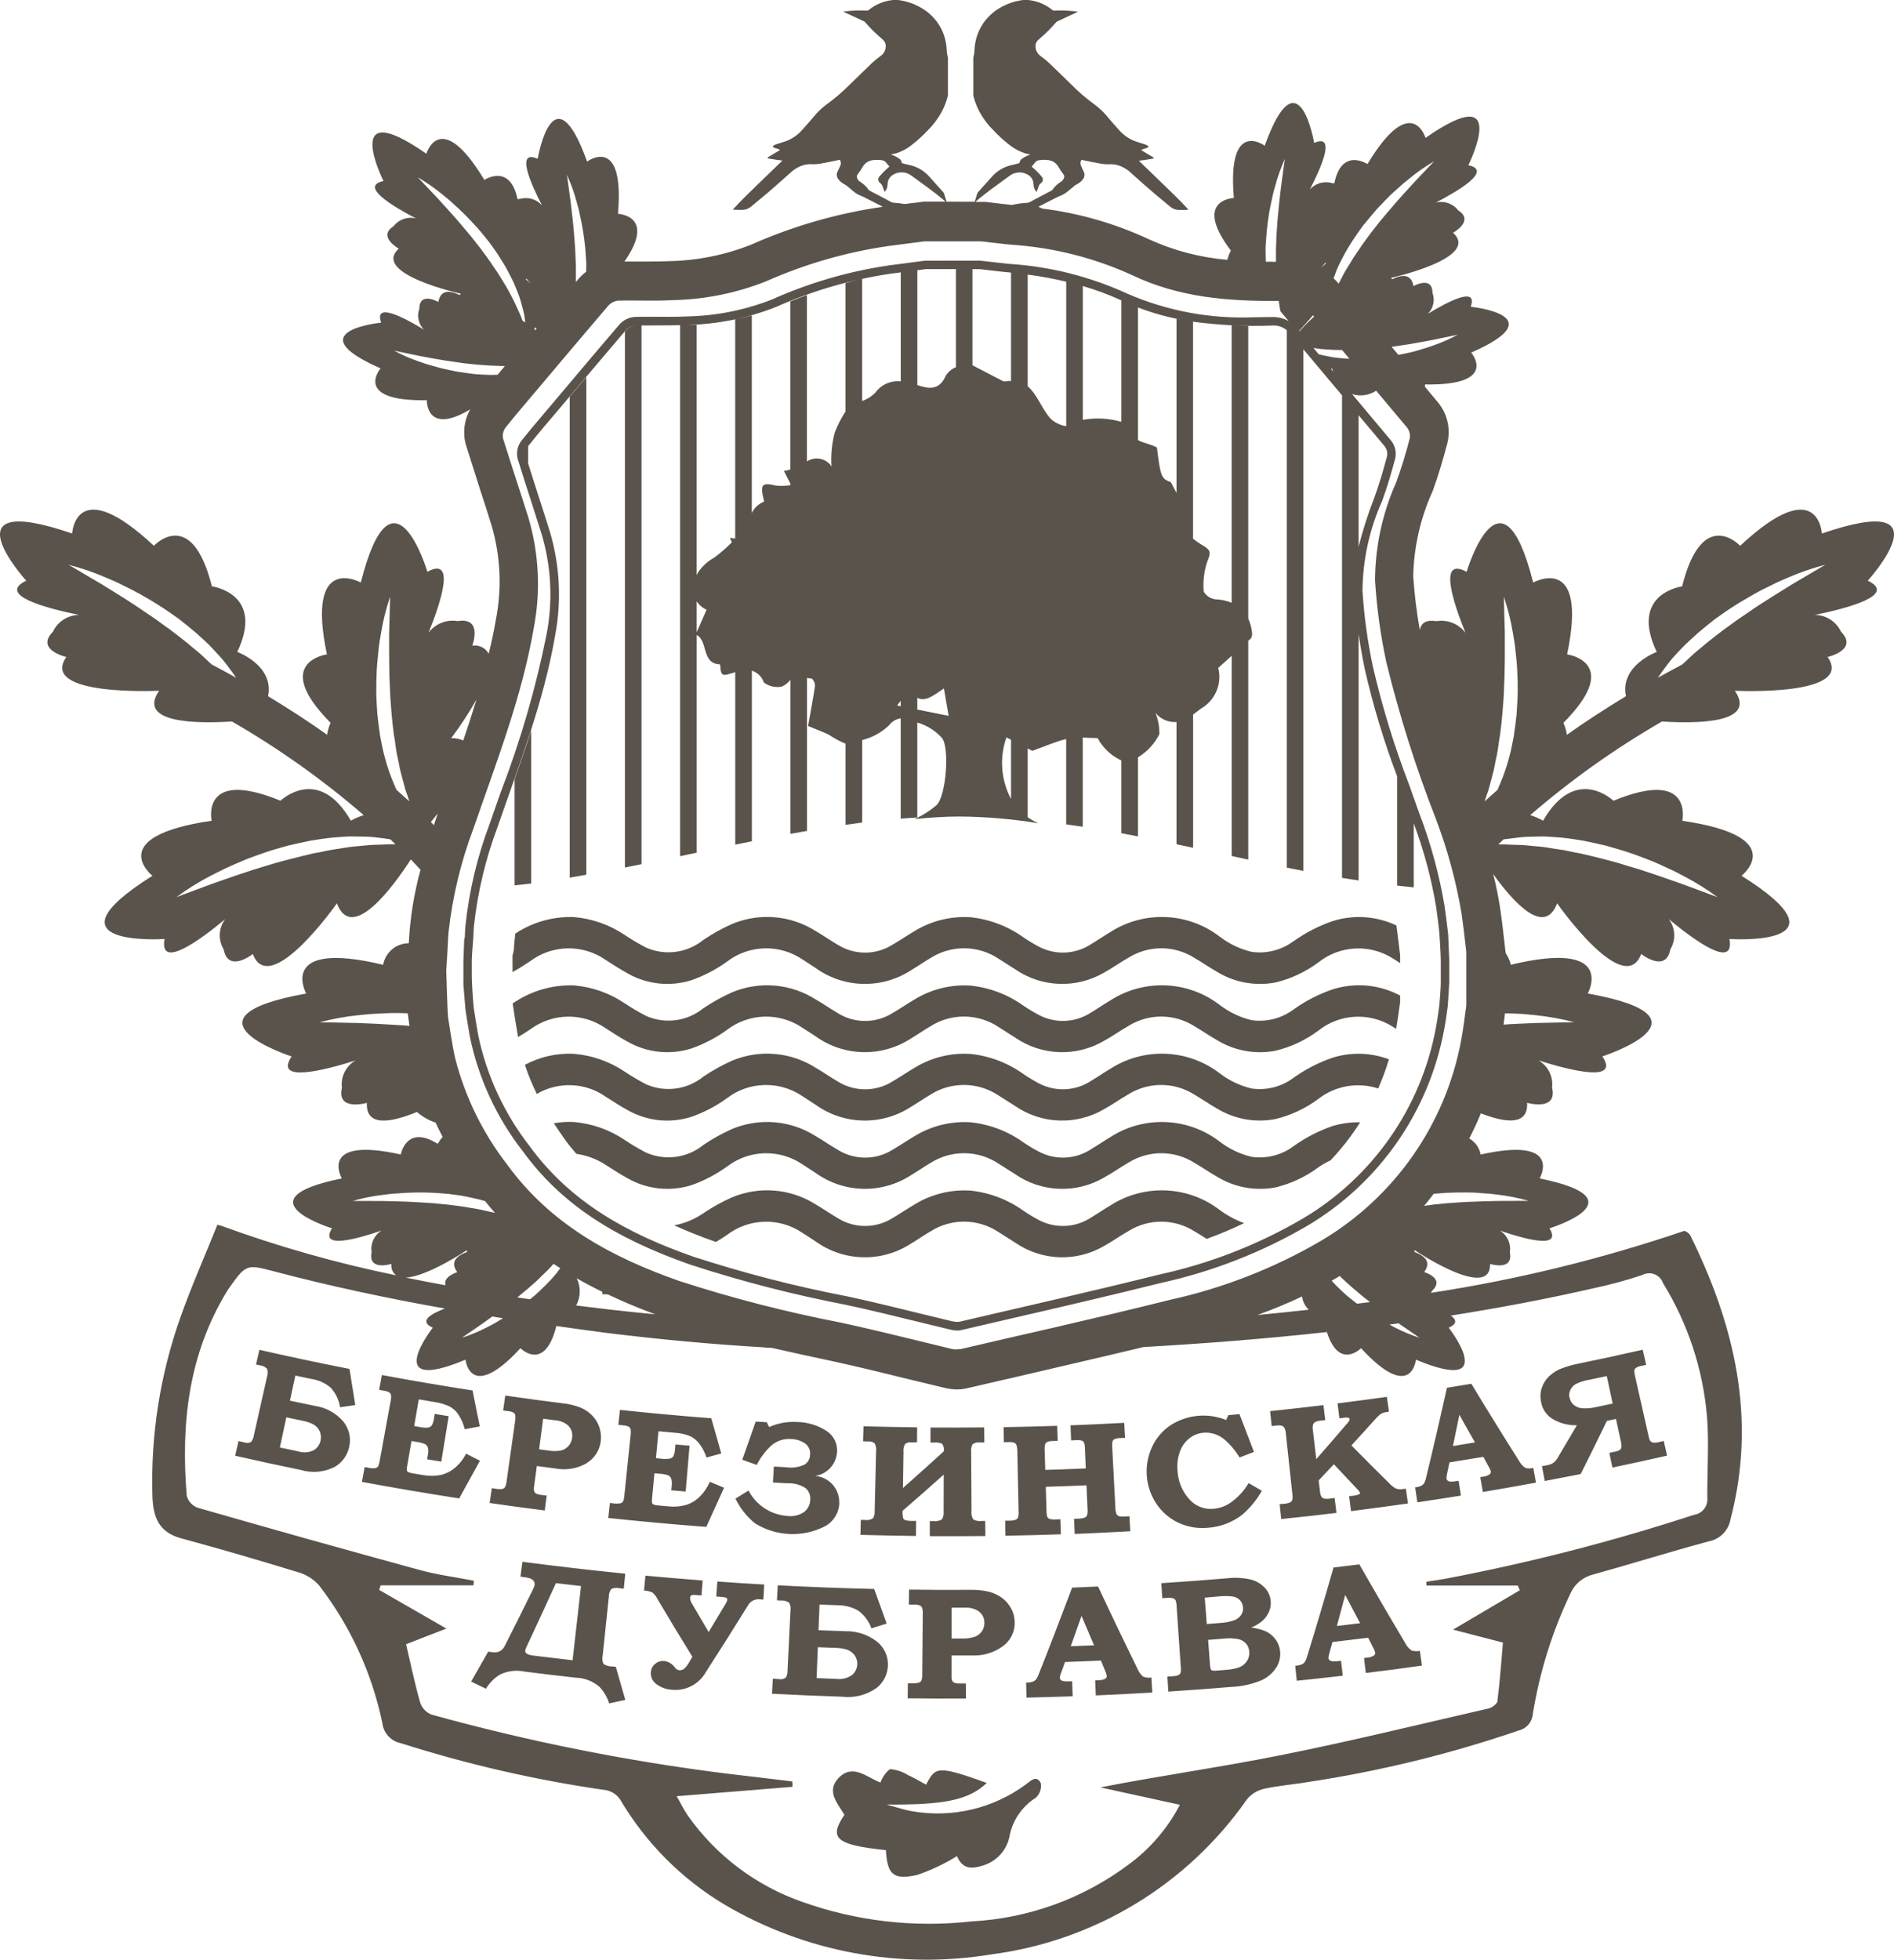 <?xml version="1.0" encoding="UTF-8"?>
<svg width="146px" height="151px" viewBox="0 0 146 151" version="1.1" xmlns="http://www.w3.org/2000/svg" xmlns:xlink="http://www.w3.org/1999/xlink">
    <!-- Generator: Sketch 51 (57462) - http://www.bohemiancoding.com/sketch -->
    <title>svg/index/logo</title>
    <desc>Created with Sketch.</desc>
    <defs></defs>
    <g id="Page-1" stroke="none" stroke-width="1" fill="none" fill-rule="evenodd">
        <g id="png_pages/berezdubrava_active_01" transform="translate(-96, -1390)">
            <rect x="0" y="0" width="1440" height="7760"></rect>
            <g id="меню1" transform="translate(-1047, 1378)">
                <g id="Group-5-Copy">
                    <g id="svg/index/logo" fill="#5A534B" transform="translate(1143, 12)">
                        <path d="M143.979,44.743 C146.259,45.844 142.454,46.859 139.899,47.381 C140.767,47.389 141.553,47.896 141.919,48.682 C143.288,50.074 140.882,50.624 140.882,50.624 C143.005,53.687 133.729,53.224 133.729,53.224 C135.447,55.723 130.862,55.768 128.117,55.594 C124.509,57.672 121.108,60.088 117.957,62.809 C118.302,62.915 118.635,63.058 118.949,63.236 C121.462,58.882 124.372,61.7 124.372,61.7 C130.574,59.15 129.682,63.243 129.682,63.243 C138.065,64.466 134.248,67.48 134.248,67.48 C143.045,73.011 133.315,72.352 133.315,72.352 C133.746,74.743 130.613,72.456 128.641,70.823 C129.153,71.501 129.199,72.422 128.759,73.148 C128.413,75.014 126.513,73.508 126.513,73.508 C125.208,76.977 120.032,69.608 120.032,69.608 C119.055,72.181 116.653,69.513 115.105,67.354 C115.337,68.263 115.522,69.183 115.658,70.111 C115.761,70.793 115.842,71.488 115.919,72.172 L116.064,73.437 C116.25,73.71 116.385,74.014 116.464,74.335 C124.69,72.365 122.395,76.551 122.395,76.551 C132.762,78.417 123.518,81.398 123.518,81.398 C124.895,83.449 121.078,82.489 118.598,81.709 C119.336,82.133 119.747,82.959 119.642,83.804 C120.08,85.659 117.717,84.973 117.717,84.973 C117.82,86.765 116.019,86.509 114.153,85.786 C113.886,86.451 113.579,87.092 113.26,87.725 C113.721,87.986 114.042,88.438 114.137,88.959 C120.558,87.53 118.686,90.802 118.686,90.802 C126.668,92.423 119.442,94.647 119.442,94.647 C120.461,96.286 117.524,95.476 115.625,94.82 C116.192,95.173 116.491,95.831 116.386,96.491 C116.684,97.966 114.861,97.389 114.861,97.389 C114.938,100.292 109.045,96.325 109.045,96.325 C109.043,96.371 109.039,96.417 109.032,96.462 C109.862,96.773 110.345,97.253 109.782,98.017 C109.782,98.017 111.394,98.49 110.419,99.43 C110.419,99.43 110.375,99.512 110.303,99.618 C116.942,98.603 123.478,97.005 129.835,94.84 C130.014,94.895 130.17,95.006 130.281,95.157 C133.732,102.128 135.427,109.333 133.391,117.093 C133.235,117.936 132.58,118.597 131.739,118.76 C128.758,119.56 125.792,120.492 122.814,121.319 C122.048,121.5 121.409,122.023 121.08,122.737 C119.657,125.705 118.671,128.862 118.152,132.111 C118.092,132.703 117.666,133.193 117.087,133.333 C111.817,135.14 106.395,136.468 100.886,137.3 C99.746,137.499 98.589,137.577 97.46,137.827 C96.936,137.941 96.465,138.228 96.123,138.641 C91.535,145.213 84.392,149.55 76.445,150.586 C69.36,151.761 62.088,150.415 55.895,146.78 C52.562,144.797 49.781,142.006 47.809,138.666 C47.561,138.29 47.174,138.029 46.733,137.94 C41.364,137.174 36.069,135.963 30.902,134.318 C30.134,134.166 29.554,133.532 29.471,132.754 C28.667,128.895 26.998,125.268 24.588,122.148 C24.153,121.664 23.588,121.313 22.961,121.138 C19.968,120.218 16.962,119.346 13.942,118.524 C12.222,118.052 11.802,116.883 11.749,115.27 C11.609,110.585 12.342,105.916 13.91,101.499 C14.763,99.084 15.813,96.73 16.758,94.371 C16.862,94.397 16.966,94.424 17.06,94.45 C21.452,96.054 25.956,97.33 30.537,98.268 C30.265,98.061 30.126,97.725 30.172,97.387 C30.172,97.387 28.351,97.964 28.647,96.489 C28.543,95.829 28.843,95.171 29.41,94.818 C27.511,95.471 24.574,96.285 25.593,94.645 C25.593,94.645 18.368,92.421 26.349,90.8 C26.349,90.8 24.476,87.529 30.896,88.957 C30.896,88.957 31.311,86.613 33.73,88.128 C33.763,88.077 33.801,88.029 33.843,87.984 C33.917,87.845 34.012,87.718 34.125,87.607 C33.93,87.235 33.747,86.865 33.575,86.496 C33.047,86.323 32.56,86.046 32.141,85.68 C30.172,86.489 28.179,86.866 28.282,84.978 C28.282,84.978 25.919,85.664 26.357,83.811 C26.251,82.965 26.663,82.138 27.402,81.714 C24.922,82.497 21.103,83.455 22.481,81.403 C22.481,81.403 13.238,78.42 23.603,76.555 C23.603,76.555 21.309,72.374 29.535,74.339 C29.704,73.385 30.529,72.687 31.498,72.68 C31.503,72.664 31.507,72.648 31.513,72.632 C31.612,70.733 31.915,68.851 32.415,67.016 C32.168,66.752 31.927,66.487 31.671,66.222 C30.311,68.313 27.129,72.67 25.969,69.609 C25.969,69.609 20.792,76.976 19.489,73.508 C19.489,73.508 17.588,75.017 17.241,73.148 C16.801,72.421 16.848,71.5 17.361,70.822 C15.391,72.462 12.256,74.744 12.685,72.353 C12.685,72.353 2.956,73.01 11.752,67.481 C11.752,67.481 7.935,64.467 16.314,63.241 C16.314,63.241 15.422,59.149 21.622,61.699 C21.622,61.699 24.533,58.883 27.046,63.234 C27.361,63.057 27.694,62.915 28.039,62.808 C24.888,60.088 21.487,57.672 17.88,55.593 C15.133,55.768 10.549,55.723 12.266,53.223 C12.266,53.223 2.99,53.687 5.113,50.624 C5.113,50.624 2.703,50.075 4.077,48.681 C4.444,47.895 5.23,47.389 6.098,47.381 C3.543,46.863 -0.259,45.844 2.021,44.743 C2.021,44.743 -4.363,37.715 5.561,41.107 C5.561,41.107 5.811,36.397 11.863,42.054 C11.863,42.054 14.766,38.923 16.333,45.18 C16.333,45.18 20.441,45.713 18.291,50.233 C18.291,50.233 21.152,51.27 20.663,53.644 C22.264,54.611 23.789,55.6 25.219,56.617 C25.262,56.298 25.352,55.987 25.484,55.694 C20.846,51.019 25.2,50.421 25.2,50.421 C23.541,42.506 27.813,44.885 27.813,44.885 C30.281,35.118 32.947,44.055 32.947,44.055 C35.164,42.848 33.978,46.427 33.036,48.75 C33.559,48.056 34.425,47.712 35.282,47.856 C37.251,47.534 36.406,49.749 36.406,49.749 C36.918,49.667 37.426,49.917 37.674,50.371 C37.882,49.512 38.071,48.651 38.219,47.779 C38.704,45.342 38.587,42.823 37.878,40.44 C37.59,39.507 37.288,38.574 36.987,37.658 C36.62,36.517 36.261,35.385 35.91,34.258 C35.656,33.344 35.778,32.366 36.249,31.542 C32.818,33.591 32.903,30.837 32.903,30.837 C27.154,30.941 29.338,28.385 29.338,28.385 C22.797,25.51 29.382,24.86 29.382,24.86 C28.799,23.226 31.171,24.48 32.681,25.4 C32.258,24.977 32.12,24.347 32.327,23.786 C32.333,22.431 33.79,23.268 33.79,23.268 C33.955,22.335 34.638,22.344 35.436,22.735 C35.47,22.7 35.485,22.666 35.523,22.631 C35.523,22.631 28.589,21.103 30.741,19.156 C30.741,19.156 29.065,18.238 30.337,17.434 C30.742,16.904 31.425,16.666 32.072,16.832 C30.29,15.908 27.673,14.343 29.562,13.95 C29.562,13.95 26.185,7.189 32.865,11.845 C32.865,11.845 33.94,8.232 37.338,13.864 C37.338,13.864 39.319,12.543 39.891,15.344 C39.951,15.334 40.011,15.329 40.072,15.328 C40.691,15.148 41.359,15.343 41.784,15.828 C40.902,14.131 39.729,11.481 41.449,12.234 C41.449,12.234 42.641,5.184 45.258,12.45 C45.258,12.45 48.172,10.281 47.637,16.478 C47.637,16.478 50.617,16.588 48.137,20.151 L48.393,20.151 L50.075,20.151 C50.548,20.151 51.034,20.151 51.504,20.124 C53.685,20.091 55.842,19.664 57.872,18.865 C61.107,17.425 64.526,16.44 68.031,15.937 L68.048,15.937 C68.009,15.914 67.993,15.902 67.976,15.894 C67.74,15.772 67.503,15.654 67.269,15.531 C67.077,15.436 66.887,15.335 66.693,15.239 C66.575,15.176 66.453,15.121 66.328,15.073 C66.121,14.99 65.931,14.871 65.764,14.724 C65.596,14.589 65.438,14.444 65.27,14.309 C65.177,14.238 65.069,14.19 64.97,14.126 C64.816,14.034 64.685,13.908 64.589,13.757 C64.483,13.592 64.475,13.382 64.568,13.209 C64.637,13.062 64.712,12.919 64.775,12.769 C64.823,12.658 64.828,12.533 64.788,12.419 C64.787,12.382 64.767,12.349 64.735,12.331 C64.702,12.314 64.663,12.314 64.632,12.333 C64.177,12.426 63.721,12.525 63.261,12.607 C63.005,12.651 62.744,12.665 62.484,12.647 C62.211,12.646 61.94,12.702 61.69,12.811 C61.393,12.937 61.124,13.118 60.896,13.345 C60.317,13.863 59.733,14.376 59.143,14.884 C58.728,15.238 58.301,15.578 57.884,15.929 C57.69,16.088 57.446,16.175 57.195,16.173 C56.969,16.173 56.742,16.165 56.515,16.158 C56.513,16.151 56.51,16.144 56.507,16.137 C56.519,16.119 56.532,16.102 56.547,16.087 C57.133,15.445 57.756,14.843 58.383,14.237 C59.01,13.63 59.642,13.02 60.272,12.412 C60.285,12.399 60.297,12.384 60.307,12.368 C60.164,12.35 60.029,12.336 59.892,12.318 C59.671,12.284 59.452,12.252 59.232,12.214 C59.204,12.204 59.178,12.191 59.154,12.175 C59.17,12.15 59.189,12.129 59.212,12.111 C59.396,11.997 59.58,11.887 59.765,11.776 C59.868,11.717 59.972,11.66 60.069,11.598 C60.125,11.562 60.122,11.529 60.058,11.505 C59.97,11.475 59.879,11.449 59.791,11.421 C59.743,11.406 59.697,11.392 59.652,11.374 C59.557,11.333 59.548,11.27 59.636,11.213 C59.694,11.175 59.756,11.144 59.822,11.12 C60.076,11.037 60.33,10.967 60.577,10.879 C61.03,10.712 61.436,10.442 61.764,10.089 C62.075,9.758 62.368,9.41 62.666,9.064 C62.958,8.695 63.296,8.366 63.672,8.082 C64.329,7.609 64.945,7.081 65.515,6.506 C66.086,5.958 66.646,5.399 67.221,4.853 C67.421,4.668 67.63,4.495 67.85,4.335 C68.126,4.156 68.289,3.847 68.28,3.518 C68.271,3.33 68.181,3.156 68.034,3.04 C67.758,2.802 67.493,2.559 67.236,2.305 C67.035,2.108 66.853,1.89 66.663,1.683 C66.645,1.664 66.623,1.65 66.598,1.642 C66.08,1.399 65.562,1.157 65.043,0.916 L65.003,0.893 C65.071,0.883 65.122,0.876 65.173,0.87 C65.641,0.819 66.113,0.798 66.584,0.806 C66.687,0.822 66.791,0.824 66.895,0.811 C66.986,0.763 67.069,0.703 67.144,0.632 C67.55,0.345 68.013,0.146 68.502,0.05 C68.605,0.029 68.721,0.016 68.829,0 L69.237,0 C69.31,0.013 69.381,0.023 69.454,0.034 C69.925,0.112 70.38,0.265 70.802,0.487 C71.4,0.789 71.915,1.234 72.299,1.783 C72.711,2.386 72.945,3.092 72.976,3.821 C72.979,4.003 73.004,4.184 73.051,4.36 C73.058,4.388 73.065,4.413 73.071,4.44 L73.071,7.363 C72.967,7.787 72.812,8.197 72.61,8.584 C72.327,9.11 71.97,9.592 71.548,10.015 C71.151,10.441 70.72,10.833 70.258,11.188 C69.905,11.465 69.506,11.678 69.078,11.815 C68.945,11.848 68.811,11.874 68.675,11.893 C68.794,11.946 68.932,12.001 69.06,12.068 C69.164,12.123 69.263,12.185 69.357,12.255 C69.434,12.308 69.483,12.391 69.492,12.483 C69.508,12.547 69.563,12.593 69.629,12.599 C69.77,12.639 69.909,12.674 70.052,12.702 C70.681,12.827 71.25,13.159 71.669,13.645 C72.005,14.033 72.354,14.407 72.694,14.785 C72.735,14.833 72.766,14.889 72.785,14.949 C72.849,15.146 72.908,15.346 72.968,15.541 L75.134,15.547 C75.194,15.35 75.254,15.148 75.319,14.949 C75.339,14.889 75.37,14.833 75.411,14.785 C75.75,14.405 76.1,14.031 76.436,13.645 C76.854,13.159 77.423,12.828 78.052,12.704 C78.195,12.672 78.333,12.637 78.474,12.601 C78.54,12.596 78.595,12.55 78.61,12.486 C78.62,12.393 78.67,12.31 78.746,12.257 C78.84,12.187 78.939,12.124 79.044,12.07 C79.171,12.003 79.31,11.947 79.428,11.895 C79.292,11.876 79.158,11.85 79.025,11.817 C78.598,11.679 78.198,11.467 77.845,11.19 C77.384,10.835 76.952,10.443 76.556,10.017 C76.132,9.595 75.772,9.113 75.488,8.586 C75.286,8.199 75.131,7.788 75.027,7.363 L75.027,4.441 C75.032,4.414 75.04,4.388 75.047,4.361 C75.093,4.185 75.118,4.004 75.121,3.822 C75.153,3.093 75.387,2.387 75.799,1.783 C76.183,1.234 76.697,0.789 77.295,0.487 C77.717,0.265 78.172,0.112 78.642,0.034 C78.715,0.023 78.785,0.013 78.86,2.67611908e-15 L79.268,2.67611908e-15 C79.371,0.017 79.488,0.029 79.596,0.05 C80.081,0.147 80.54,0.345 80.944,0.631 C81.018,0.703 81.103,0.763 81.195,0.81 C81.298,0.823 81.403,0.821 81.506,0.805 C81.977,0.8 82.448,0.824 82.917,0.878 C82.967,0.883 83.02,0.893 83.088,0.901 L83.056,0.925 L81.501,1.65 C81.476,1.659 81.454,1.673 81.436,1.691 C81.247,1.898 81.065,2.112 80.864,2.313 C80.606,2.567 80.346,2.812 80.065,3.048 C79.918,3.164 79.829,3.339 79.82,3.526 C79.81,3.854 79.973,4.164 80.248,4.343 C80.469,4.503 80.679,4.676 80.879,4.861 C81.453,5.408 82.019,5.966 82.584,6.515 C83.154,7.09 83.77,7.618 84.427,8.092 C84.803,8.375 85.141,8.705 85.433,9.074 C85.729,9.419 86.025,9.767 86.335,10.098 C86.662,10.451 87.069,10.722 87.522,10.888 C87.77,10.975 88.024,11.047 88.278,11.131 C88.344,11.154 88.406,11.185 88.465,11.223 C88.55,11.279 88.543,11.341 88.448,11.383 C88.404,11.402 88.357,11.417 88.309,11.43 C88.222,11.459 88.129,11.484 88.043,11.514 C87.979,11.538 87.977,11.571 88.033,11.607 C88.136,11.671 88.234,11.727 88.335,11.787 C88.52,11.898 88.704,12.006 88.89,12.12 C88.911,12.14 88.929,12.163 88.944,12.188 C88.92,12.205 88.894,12.218 88.866,12.227 C88.646,12.264 88.425,12.297 88.205,12.331 C88.071,12.35 87.938,12.363 87.795,12.382 C87.805,12.398 87.817,12.413 87.83,12.425 C88.46,13.035 89.089,13.647 89.719,14.25 C90.35,14.853 90.966,15.45 91.556,16.092 C91.57,16.108 91.583,16.125 91.595,16.142 C91.593,16.149 91.59,16.156 91.587,16.163 C91.361,16.17 91.134,16.184 90.908,16.178 C90.657,16.18 90.412,16.093 90.218,15.934 C89.803,15.582 89.373,15.242 88.959,14.888 C88.37,14.38 87.786,13.868 87.208,13.349 C86.98,13.122 86.711,12.942 86.414,12.816 C86.164,12.706 85.893,12.65 85.619,12.652 C85.36,12.669 85.1,12.655 84.844,12.611 C84.385,12.528 83.927,12.43 83.472,12.337 C83.441,12.318 83.401,12.317 83.369,12.335 C83.336,12.353 83.316,12.386 83.315,12.423 C83.276,12.538 83.282,12.662 83.33,12.773 C83.389,12.924 83.464,13.067 83.532,13.213 C83.625,13.386 83.618,13.595 83.513,13.761 C83.416,13.912 83.285,14.039 83.13,14.131 C83.026,14.194 82.923,14.241 82.83,14.313 C82.663,14.445 82.504,14.589 82.337,14.721 C82.169,14.868 81.978,14.987 81.771,15.071 C81.646,15.12 81.525,15.175 81.406,15.237 C81.212,15.335 81.022,15.434 80.83,15.529 C80.597,15.652 80.358,15.771 80.122,15.892 C80.106,15.9 80.091,15.913 80.05,15.937 C80.16,15.988 80.258,16.033 80.35,16.07 C83.189,16.426 85.956,17.223 88.55,18.43 C90.463,19.306 92.514,19.844 94.611,20.021 C94.669,19.774 94.761,19.536 94.884,19.315 C91.897,15.361 95.113,15.256 95.113,15.256 C94.58,9.06 97.491,11.228 97.491,11.228 C100.109,3.957 101.301,11.012 101.301,11.012 C103.019,10.261 101.847,12.91 100.965,14.607 C101.39,14.121 102.059,13.926 102.679,14.107 C102.738,14.108 102.798,14.114 102.857,14.124 C103.429,11.324 105.411,12.643 105.411,12.643 C108.81,7.012 109.886,10.625 109.886,10.625 C116.564,5.968 113.186,12.731 113.186,12.731 C115.077,13.124 112.461,14.689 110.677,15.611 C111.324,15.446 112.007,15.683 112.413,16.214 C113.684,17.019 112.008,17.936 112.008,17.936 C114.162,19.884 107.226,21.411 107.226,21.411 C107.265,21.446 107.279,21.479 107.314,21.515 C108.113,21.125 108.795,21.11 108.96,22.047 C108.96,22.047 110.411,21.209 110.424,22.566 C110.63,23.127 110.491,23.756 110.069,24.179 C111.581,23.257 113.95,22.002 113.369,23.638 C113.369,23.638 119.954,24.293 113.409,27.17 C113.409,27.17 115.595,29.722 109.847,29.622 C109.847,29.622 109.847,29.693 109.839,29.799 C110.172,30.199 110.509,30.595 110.839,30.996 C111.575,31.878 111.845,33.059 111.565,34.173 C111.254,35.341 110.894,36.6 110.434,37.848 C109.497,39.908 108.988,42.137 108.939,44.4 C109.033,45.79 109.202,47.175 109.447,48.547 C109.525,48.095 109.828,47.717 110.718,47.863 C111.575,47.718 112.442,48.062 112.965,48.757 C112.023,46.434 110.837,42.855 113.054,44.062 C113.054,44.062 115.72,35.12 118.186,44.886 C118.186,44.886 122.46,42.508 120.801,50.422 C120.801,50.422 125.155,51.021 120.518,55.697 C120.65,55.99 120.74,56.301 120.784,56.62 C122.213,55.601 123.738,54.614 125.336,53.646 C124.85,51.269 127.711,50.236 127.711,50.236 C125.56,45.714 129.667,45.183 129.667,45.183 C131.232,38.924 134.14,42.056 134.14,42.056 C140.192,36.399 140.44,41.108 140.44,41.108 C150.362,37.714 143.979,44.743 143.979,44.743 Z M116.971,78.886 C117.466,78.866 117.953,78.847 118.392,78.825 L120.539,78.779 C121.065,78.767 121.361,78.77 121.361,78.77 C120.395,78.513 119.41,78.331 118.416,78.228 C117.976,78.192 117.483,78.124 116.973,78.109 C116.662,78.092 116.338,78.089 116.015,78.078 L115.917,78.832 C115.917,78.873 115.903,78.911 115.898,78.95 C116.261,78.925 116.627,78.898 116.971,78.886 Z M31.429,78.076 C31.17,78.07 30.901,78.057 30.649,78.057 C30.089,78.048 29.544,78.079 29.025,78.109 C28.513,78.124 28.022,78.192 27.582,78.229 C26.588,78.331 25.604,78.513 24.638,78.771 C24.638,78.771 24.934,78.771 25.46,78.78 C25.987,78.79 26.722,78.806 27.608,78.826 C28.048,78.847 28.534,78.866 29.028,78.888 C29.523,78.91 30.065,78.948 30.616,78.981 C30.927,78.991 31.245,79.019 31.563,79.049 L31.429,78.076 Z M17.434,51.163 C17.129,50.749 16.753,50.38 16.379,49.967 C16.005,49.554 15.577,49.188 15.141,48.79 C14.707,48.414 14.239,48.047 13.771,47.676 C13.276,47.342 12.811,46.985 12.309,46.682 C11.815,46.36 11.322,46.071 10.834,45.8 C10.345,45.53 9.867,45.282 9.406,45.065 C8.956,44.828 8.508,44.65 8.104,44.478 C7.189,44.084 6.244,43.763 5.278,43.517 C5.278,43.517 5.535,43.657 5.981,43.925 C6.427,44.192 7.054,44.553 7.804,44.997 C8.177,45.225 8.575,45.48 9.003,45.74 C9.431,46 9.866,46.283 10.321,46.578 C10.776,46.872 11.231,47.2 11.706,47.511 C12.18,47.822 12.62,48.181 13.097,48.503 C13.551,48.851 14.008,49.195 14.444,49.548 C14.859,49.922 15.316,50.247 15.696,50.618 C15.903,50.825 16.11,51.011 16.318,51.197 C16.962,51.531 17.578,51.877 18.197,52.219 C17.972,51.876 17.709,51.528 17.434,51.163 Z M27.327,64.451 C26.798,64.432 26.249,64.499 25.691,64.533 C25.118,64.586 24.544,64.676 23.95,64.773 C23.367,64.889 22.78,65.021 22.194,65.158 C21.621,65.325 21.039,65.478 20.484,65.667 C19.93,65.857 19.38,66.052 18.86,66.264 C18.339,66.475 17.843,66.698 17.384,66.909 C16.926,67.121 16.494,67.354 16.104,67.552 C15.231,68.01 14.395,68.536 13.604,69.125 L14.357,68.841 C14.843,68.658 15.54,68.4 16.368,68.094 C16.782,67.945 17.229,67.793 17.715,67.624 C18.182,67.458 18.681,67.291 19.202,67.125 C19.72,66.942 20.267,66.802 20.81,66.626 C21.352,66.451 21.921,66.315 22.476,66.167 C23.051,66.026 23.61,65.878 24.167,65.752 C24.736,65.669 25.274,65.514 25.816,65.441 C26.358,65.369 26.876,65.254 27.371,65.219 C27.865,65.183 28.333,65.115 28.774,65.098 C29.216,65.082 29.612,65.079 29.973,65.056 C30.146,65.05 30.319,65.053 30.491,65.064 C30.358,64.933 30.23,64.804 30.095,64.675 C30.063,64.675 30.037,64.661 30.004,64.657 C29.642,64.607 29.226,64.545 28.774,64.5 C28.322,64.456 27.849,64.465 27.329,64.451 L27.327,64.451 Z M31.278,60.941 C31.154,60.538 31.056,60.089 30.924,59.635 C30.793,59.181 30.737,58.673 30.607,58.17 C30.504,57.659 30.465,57.122 30.358,56.588 C30.284,56.05 30.231,55.493 30.179,54.942 C30.147,54.387 30.082,53.831 30.068,53.284 C30.055,52.736 30.008,52.193 30.01,51.676 C30.012,51.158 29.99,50.646 29.996,50.157 C30.001,49.667 29.996,49.224 29.996,48.803 C30.026,47.955 30.038,47.248 30.049,46.756 C30.061,46.265 30.075,45.974 30.075,45.974 C29.765,46.878 29.531,47.806 29.377,48.749 C29.309,49.169 29.217,49.625 29.177,50.116 C29.136,50.608 29.063,51.122 29.041,51.657 C29.019,52.192 29,52.744 29.005,53.316 C29.009,53.887 29.058,54.456 29.087,55.024 C29.152,55.6 29.225,56.165 29.305,56.729 C29.418,57.287 29.512,57.837 29.666,58.359 C29.798,58.867 29.958,59.367 30.147,59.857 C30.287,60.211 30.421,60.543 30.562,60.858 C30.895,61.152 31.23,61.447 31.553,61.742 C31.473,61.481 31.392,61.227 31.281,60.941 L31.278,60.941 Z M33.211,63.337 C33.293,63.418 33.365,63.501 33.447,63.582 C33.507,63.402 33.563,63.216 33.624,63.038 C33.664,62.918 33.71,62.797 33.751,62.676 C33.56,62.92 33.374,63.146 33.214,63.337 L33.211,63.337 Z M108.962,102.761 C108.681,102.57 108.278,102.292 107.809,101.966 L107.105,102.06 C107.251,102.137 107.407,102.225 107.541,102.296 C108.145,102.606 108.773,102.867 109.419,103.075 C109.419,103.075 109.256,102.965 108.965,102.76 L108.962,102.761 Z M21.063,97.946 C19.028,97.407 18.95,97.433 17.689,99.205 C17.623,99.294 17.562,99.386 17.506,99.481 C14.525,104.354 13.935,109.707 14.396,115.26 C14.512,115.688 14.831,116.031 15.249,116.178 C20.916,117.807 26.6,119.401 32.3,120.958 C33.679,121.339 35.109,121.523 36.528,121.798 C36.514,121.915 36.514,122.033 36.501,122.152 L29.348,122.152 L29.229,122.507 C30.91,123.478 32.589,124.435 34.413,125.486 C33.323,125.908 32.299,126.299 31.303,126.694 C31.657,128.216 31.973,129.727 32.392,131.198 C32.534,131.62 32.857,131.957 33.273,132.117 C40.731,134.18 48.329,135.698 56.008,136.659 C57.701,136.866 59.395,137.053 61.075,137.263 C61.087,137.394 61.087,137.539 61.087,137.678 C58.147,137.915 55.206,138.152 52.162,138.403 C52.437,138.875 52.687,139.402 53.015,139.887 C55.19,142.97 58.274,145.297 61.836,146.542 C66.014,148.029 70.476,148.545 74.883,148.049 C79.251,147.822 83.453,146.307 86.962,143.695 C88.633,142.481 89.999,140.895 90.951,139.062 C88.839,138.601 86.831,138.168 84.82,137.723 C89.457,136.817 94.046,136.174 98.591,135.267 C103.947,134.205 109.236,132.906 114.556,131.684 C114.909,131.64 115.225,131.443 115.421,131.146 C115.618,129.61 115.724,128.061 115.855,126.565 C114.529,126.223 113.335,125.909 112.009,125.566 C113.859,124.477 115.514,123.504 117.155,122.533 C117.101,122.415 117.051,122.285 116.996,122.167 L109.961,122.167 C109.961,122.075 109.948,121.97 109.948,121.877 C110.419,121.811 110.907,121.734 111.378,121.654 C117.88,120.421 124.295,118.773 130.585,116.719 C131.233,116.625 131.687,116.03 131.607,115.379 C131.594,113.292 131.75,111.18 131.581,109.105 C131.265,105.475 130.105,101.968 128.194,98.865 C128.086,98.553 127.845,98.304 127.537,98.184 C127.229,98.064 126.884,98.086 126.593,98.243 C125.358,98.657 124.101,98.999 122.826,99.267 C119.178,100.103 115.514,100.786 111.838,101.369 C112.273,101.68 112.349,102.006 111.676,102.302 C111.676,102.302 115.748,107.516 109.15,104.768 C109.15,104.768 108.813,108.111 104.916,103.882 C104.916,103.882 103.228,105.595 102.284,102.638 C97.583,103.156 92.867,103.524 88.136,103.794 L87.986,103.831 C84.889,104.578 81.776,105.283 78.76,105.996 L74.544,106.968 C74.295,107.026 74.04,107.057 73.785,107.061 C73.444,107.058 73.104,107.013 72.774,106.928 C71.841,106.706 70.921,106.483 70.003,106.26 C68.086,105.786 66.158,105.315 64.228,104.895 C62.652,104.562 61.078,104.217 59.504,103.858 C59.316,103.847 59.126,103.843 58.937,103.831 C58.927,103.82 58.913,103.815 58.898,103.817 C54.841,103.582 50.8,103.2 46.743,102.702 C45.455,102.54 44.172,102.352 42.888,102.172 C41.981,105.777 40.12,103.881 40.12,103.881 C36.224,108.11 35.885,104.767 35.885,104.767 C29.289,107.515 33.36,102.301 33.36,102.301 C32.282,101.819 33.118,101.271 34.299,100.826 C29.854,100.041 25.439,99.101 21.063,97.946 Z M105.607,100.33 C105.477,100.226 105.347,100.123 105.211,100.019 C104.9,99.782 104.616,99.511 104.303,99.264 C104.009,98.999 103.711,98.746 103.432,98.475 C103.381,98.421 103.329,98.372 103.276,98.32 C103.068,98.445 102.861,98.561 102.654,98.682 C102.748,98.785 102.831,98.883 102.929,98.985 C103.208,99.269 103.513,99.546 103.816,99.824 C104.084,100.037 104.341,100.25 104.608,100.453 C104.941,100.412 105.282,100.374 105.609,100.329 L105.607,100.33 Z M100.889,100.919 C100.605,100.648 100.422,100.287 100.371,99.897 C99.221,100.442 98.064,100.914 96.928,101.325 C98.266,101.198 99.587,101.062 100.891,100.917 L100.889,100.919 Z M46.43,99.54 C45.744,99.206 45.087,98.858 44.46,98.496 C44.783,99.161 44.766,99.942 44.415,100.592 C46.212,100.818 48.043,101.03 49.917,101.214 C50.113,101.234 50.316,101.25 50.514,101.269 C50.465,101.25 50.411,101.233 50.363,101.214 C49.106,100.752 47.952,100.254 46.851,99.735 L46.43,99.72 C46.43,99.707 46.432,99.641 46.433,99.539 L46.43,99.54 Z M43.191,97.717 C43.017,97.605 42.84,97.496 42.673,97.38 C42.582,97.478 42.498,97.569 42.407,97.672 C42.163,97.948 41.865,98.196 41.597,98.476 C41.328,98.756 41.02,98.995 40.724,99.265 C40.433,99.495 40.167,99.743 39.88,99.968 C40.203,100.017 40.528,100.064 40.854,100.111 C40.972,100.014 41.091,99.923 41.212,99.826 C41.516,99.547 41.819,99.27 42.099,98.987 C42.379,98.704 42.652,98.408 42.896,98.11 C43.002,97.975 43.091,97.846 43.193,97.716 L43.191,97.717 Z M35.248,98.023 C34.685,97.256 35.165,96.772 35.999,96.468 C35.999,96.418 35.983,96.385 35.984,96.331 C35.984,96.331 32.969,98.355 31.282,98.442 C32.275,98.649 33.309,98.841 34.343,99.034 C34.125,98.361 35.25,98.022 35.25,98.022 L35.248,98.023 Z M35.606,103.077 C36.253,102.869 36.881,102.609 37.486,102.298 C37.752,102.159 38.048,102.017 38.348,101.83 C38.483,101.753 38.627,101.658 38.768,101.575 C38.494,101.533 38.222,101.484 37.948,101.439 C37.708,101.611 37.477,101.784 37.263,101.935 C36.773,102.276 36.355,102.563 36.064,102.764 C35.774,102.965 35.609,103.076 35.609,103.076 L35.606,103.077 Z M33.185,91.901 C32.725,91.877 32.277,91.881 31.838,91.89 C31.398,91.899 30.979,91.925 30.586,91.96 C30.179,91.974 29.814,92.032 29.468,92.073 C28.7,92.165 27.941,92.32 27.199,92.535 C27.199,92.535 27.431,92.53 27.831,92.535 C28.231,92.54 28.813,92.535 29.5,92.542 C29.84,92.542 30.212,92.564 30.607,92.568 C31.002,92.572 31.406,92.597 31.834,92.614 C32.261,92.63 32.7,92.671 33.142,92.692 C33.584,92.714 34.034,92.783 34.49,92.816 C34.937,92.873 35.386,92.919 35.821,92.991 C36.258,93.081 36.697,93.122 37.105,93.219 C37.468,93.309 37.821,93.372 38.157,93.455 C37.895,93.162 37.639,92.858 37.393,92.551 L37.278,92.514 C36.854,92.392 36.417,92.307 35.957,92.203 C35.498,92.099 35.043,92.065 34.579,91.995 C34.106,91.961 33.649,91.91 33.185,91.901 Z M34.779,56.877 C35.099,56.866 35.418,56.926 35.712,57.054 C36.07,55.998 36.41,54.946 36.731,53.898 C36.146,54.933 35.495,55.928 34.78,56.877 L34.779,56.877 Z M35.498,27.952 C35.113,27.891 34.73,27.848 34.358,27.785 C33.986,27.722 33.632,27.668 33.298,27.603 C32.965,27.539 32.642,27.484 32.346,27.427 C31.76,27.308 31.263,27.204 30.92,27.131 C30.577,27.057 30.377,27.014 30.377,27.014 C30.975,27.34 31.599,27.615 32.243,27.837 C32.528,27.935 32.835,28.051 33.176,28.138 C33.517,28.225 33.863,28.346 34.239,28.424 C34.614,28.503 34.994,28.596 35.395,28.66 C35.795,28.724 36.193,28.77 36.601,28.827 C37.016,28.855 37.421,28.883 37.819,28.89 C38.005,28.89 38.176,28.88 38.355,28.876 C38.422,28.799 38.484,28.719 38.55,28.641 L38.92,28.203 C38.573,28.209 38.211,28.175 37.844,28.171 C37.459,28.155 37.066,28.117 36.67,28.086 C36.275,28.034 35.887,28.017 35.499,27.954 L35.498,27.952 Z M40.484,24.791 C40.452,24.599 40.436,24.342 40.369,24.065 C40.301,23.788 40.215,23.484 40.122,23.144 C40.028,22.804 39.872,22.458 39.728,22.081 C39.584,21.703 39.369,21.331 39.174,20.94 C38.979,20.549 38.732,20.172 38.484,19.774 C38.236,19.376 37.96,19.009 37.686,18.627 C37.383,18.264 37.105,17.894 36.793,17.554 C36.481,17.214 36.18,16.883 35.871,16.572 C35.563,16.261 35.255,15.976 34.957,15.716 C34.666,15.431 34.371,15.205 34.103,14.985 C33.506,14.494 32.87,14.051 32.202,13.662 C32.202,13.662 32.366,13.828 32.639,14.119 C32.912,14.411 33.314,14.834 33.785,15.332 C34.018,15.581 34.261,15.864 34.53,16.152 C34.798,16.441 35.062,16.75 35.343,17.07 C35.624,17.39 35.899,17.737 36.189,18.073 C36.478,18.408 36.74,18.781 37.03,19.131 C37.298,19.494 37.572,19.857 37.822,20.214 C38.059,20.594 38.331,20.94 38.543,21.302 C38.754,21.664 38.991,22.011 39.173,22.351 C39.356,22.691 39.532,23.017 39.676,23.318 C39.82,23.62 39.948,23.909 40.063,24.168 C40.144,24.345 40.216,24.526 40.278,24.711 C40.348,24.751 40.419,24.8 40.486,24.847 C40.489,24.825 40.487,24.812 40.485,24.793 L40.484,24.791 Z M40.581,21.467 C40.564,21.488 40.553,21.507 40.536,21.53 C40.67,21.632 40.797,21.744 40.915,21.864 C40.821,21.755 40.709,21.623 40.581,21.469 L40.581,21.467 Z M41.289,25.219 C41.253,25.267 41.219,25.313 41.176,25.361 C41.205,25.385 41.231,25.413 41.259,25.438 L41.363,25.311 C41.341,25.281 41.314,25.252 41.289,25.221 L41.289,25.219 Z M45.1,18.998 C45.059,18.56 45.003,18.143 44.933,17.734 C44.862,17.324 44.787,16.932 44.702,16.566 C44.633,16.192 44.533,15.853 44.446,15.536 C44.255,14.825 44.005,14.131 43.699,13.462 C43.699,13.462 43.737,13.679 43.784,14.059 C43.832,14.44 43.908,14.976 43.997,15.622 C44.037,15.941 44.069,16.291 44.116,16.658 C44.163,17.025 44.194,17.413 44.233,17.814 C44.273,18.216 44.292,18.632 44.328,19.052 C44.363,19.472 44.356,19.898 44.387,20.324 C44.392,20.753 44.402,21.181 44.392,21.595 C44.392,21.64 44.392,21.685 44.392,21.729 L44.592,21.493 C44.771,21.288 44.969,21.102 45.185,20.936 C45.185,20.729 45.195,20.521 45.195,20.305 C45.159,19.87 45.152,19.433 45.1,19.001 L45.1,18.998 Z M72.607,15.296 C72.285,15.04 71.961,14.778 71.63,14.534 C71.173,14.193 70.706,13.869 70.25,13.528 C69.805,13.195 69.193,13.195 68.748,13.528 C68.538,13.694 68.417,13.947 68.419,14.215 C68.414,14.427 68.333,14.63 68.192,14.788 C68.133,14.636 68.075,14.494 68.025,14.349 C67.996,14.256 67.939,14.174 67.862,14.115 C67.772,14.061 67.713,13.968 67.703,13.863 C67.692,13.759 67.731,13.656 67.808,13.584 C68.023,13.329 68.259,13.092 68.514,12.876 C68.53,12.863 68.545,12.85 68.565,12.832 C68.483,12.747 68.406,12.657 68.335,12.563 C68.246,12.429 68.098,12.346 67.937,12.341 C67.696,12.308 67.451,12.31 67.211,12.35 C66.902,12.408 66.635,12.603 66.485,12.879 C66.375,13.076 66.249,13.264 66.109,13.44 C66.05,13.514 66.033,13.613 66.066,13.702 C66.106,13.836 66.198,13.95 66.321,14.019 C66.575,14.172 66.792,14.379 66.956,14.626 C67,14.672 67.053,14.708 67.113,14.73 L68.3,15.352 C68.433,15.422 68.566,15.491 68.695,15.568 C68.781,15.61 68.877,15.631 68.973,15.629 C69.229,15.646 69.484,15.677 69.736,15.721 L71.215,15.539 L72.889,15.539 C72.799,15.461 72.703,15.375 72.607,15.299 L72.607,15.296 Z M80.975,14.726 C81.035,14.705 81.089,14.669 81.131,14.622 C81.296,14.375 81.514,14.168 81.768,14.015 C81.89,13.945 81.98,13.832 82.021,13.697 C82.054,13.609 82.038,13.51 81.978,13.436 C81.839,13.259 81.712,13.072 81.601,12.875 C81.452,12.598 81.185,12.404 80.875,12.346 C80.636,12.307 80.393,12.305 80.153,12.339 C79.992,12.343 79.843,12.426 79.755,12.561 C79.683,12.657 79.606,12.75 79.525,12.838 C79.544,12.857 79.56,12.869 79.575,12.883 C79.831,13.098 80.068,13.335 80.283,13.591 C80.36,13.662 80.399,13.765 80.388,13.869 C80.378,13.974 80.319,14.067 80.23,14.122 C80.152,14.18 80.094,14.262 80.066,14.355 C80.017,14.501 79.962,14.643 79.899,14.794 C79.758,14.636 79.677,14.433 79.673,14.221 C79.675,13.953 79.553,13.7 79.342,13.535 C78.897,13.202 78.287,13.202 77.842,13.535 C77.387,13.875 76.919,14.199 76.461,14.54 C76.131,14.788 75.807,15.046 75.483,15.302 C75.385,15.38 75.288,15.468 75.186,15.556 L75.955,15.556 L76.742,15.649 C77.171,15.703 77.598,15.751 78.024,15.791 C78.381,15.705 78.744,15.653 79.111,15.633 C79.207,15.635 79.302,15.614 79.388,15.572 C79.516,15.496 79.649,15.426 79.783,15.356 L80.975,14.726 Z M98.304,14.311 C98.216,14.628 98.116,14.967 98.047,15.342 C97.977,15.716 97.873,16.101 97.816,16.507 C97.759,16.913 97.691,17.336 97.65,17.772 C97.608,18.207 97.591,18.64 97.556,19.085 C97.556,19.45 97.563,19.811 97.575,20.165 C97.769,20.165 97.967,20.171 98.157,20.171 L98.358,20.171 C98.358,19.819 98.358,19.465 98.358,19.107 C98.39,18.682 98.379,18.255 98.417,17.835 C98.455,17.415 98.467,16.998 98.513,16.597 C98.56,16.196 98.582,15.808 98.628,15.441 C98.675,15.074 98.707,14.722 98.748,14.405 C98.839,13.76 98.906,13.221 98.96,12.843 C99.014,12.466 99.045,12.245 99.045,12.245 C98.741,12.914 98.493,13.607 98.304,14.316 L98.304,14.311 Z M93.076,43.234 C92.818,43.988 92.72,44.787 92.788,45.581 C92.979,45.916 93.321,46.139 93.705,46.179 C94.13,46.193 94.549,46.283 94.943,46.444 L94.943,25.063 C95.371,25.081 95.796,25.091 96.221,25.091 L96.221,47.648 C96.372,47.994 96.47,48.36 96.512,48.735 C96.54,48.895 96.508,49.059 96.421,49.196 C96.357,49.256 96.287,49.317 96.222,49.377 L96.222,66.235 C95.796,66.146 95.371,66.05 94.945,65.958 L94.945,50.534 L93.908,51.462 C94.217,52.681 93.68,53.957 92.593,54.59 C92.392,54.738 92.178,54.901 91.971,55.057 L91.971,65.321 C91.546,65.23 91.12,65.14 90.691,65.051 L90.691,55.637 C90.07,55.676 89.469,55.415 89.073,54.936 C89.282,55.456 89.383,56.012 89.37,56.572 C88.999,57.311 88.427,57.929 87.72,58.355 L87.72,64.448 C87.291,64.364 86.866,64.279 86.44,64.199 L86.44,58.593 C85.657,58.236 85.014,57.63 84.611,56.871 C84.224,56.871 83.84,56.842 83.465,56.831 L83.465,63.702 C83.04,63.638 82.614,63.576 82.186,63.518 L82.186,56.945 C81.37,57.138 80.571,57.502 79.573,57.854 L79.22,57.666 L79.22,62.969 C79.48,63.152 79.758,63.308 80.049,63.434 C78.027,63.104 75.982,62.93 73.933,62.916 C72.792,62.916 71.652,62.998 70.498,63.112 C71.105,62.839 71.671,62.482 72.179,62.051 C72.919,61.422 73.227,57.617 72.609,56.855 C72.097,56.293 71.44,55.885 70.71,55.675 L70.71,62.986 C70.284,63.013 69.857,63.044 69.43,63.08 L69.43,55.349 C69.073,55.405 68.753,55.596 68.534,55.883 C67.956,56.44 67.24,56.833 66.46,57.023 L66.46,63.379 C66.035,63.433 65.609,63.497 65.18,63.558 L65.18,57.306 C64.723,57.115 64.287,56.879 63.876,56.602 C63.413,56.385 62.935,56.207 62.29,55.94 C62.472,54.917 62.67,53.908 62.82,52.884 C62.835,52.663 62.75,52.446 62.587,52.294 C62.464,52.271 62.336,52.256 62.209,52.236 L62.209,64.026 C61.782,64.101 61.357,64.171 60.929,64.249 L60.929,52.381 C60.759,52.606 60.535,52.785 60.277,52.899 C59.79,53.003 59.281,52.89 58.884,52.588 C58.738,52.154 58.393,51.815 57.957,51.677 L57.957,64.824 L56.676,65.082 L56.676,51.798 L56.433,51.866 C55.902,52.01 55.561,52.224 55.533,51.404 C55.534,51.327 55.517,51.252 55.485,51.182 C54.074,51.154 54.586,49.385 53.704,48.929 L53.704,65.703 L52.424,65.971 L52.424,25.054 C51.434,25.083 50.443,25.067 49.452,25.079 L49.452,66.587 C49.025,66.675 48.599,66.761 48.173,66.844 L48.173,25.547 C48.191,25.526 48.211,25.504 48.228,25.483 C48.406,25.265 48.659,25.122 48.938,25.081 C49.093,25.081 49.249,25.081 49.403,25.081 C49.24,25.081 49.078,25.081 48.915,25.081 C48.637,25.123 48.384,25.266 48.205,25.483 C46.491,27.485 44.796,29.505 43.097,31.518 C42.295,32.467 41.48,33.405 40.713,34.377 L40.713,35.711 C41.258,37.465 41.84,39.207 42.385,40.958 C43.163,43.569 43.3,46.33 42.785,49.006 C41.909,54.102 40.023,58.889 38.35,63.738 C37.428,66.186 36.819,68.74 36.537,71.341 C36.512,71.642 36.493,71.946 36.484,72.251 C36.479,72.415 36.369,73.569 36.369,73.983 L36.369,75.255 C36.369,75.728 36.473,77.329 36.522,77.662 C36.626,78.367 36.737,79.071 36.864,79.771 C37.518,82.887 38.875,85.811 40.833,88.321 C44.018,92.698 48.494,95.098 53.445,96.829 C57.333,98.094 61.295,99.116 65.31,99.887 C68.012,100.467 70.692,101.166 73.386,101.805 C73.515,101.836 73.646,101.853 73.778,101.854 C73.829,101.858 73.88,101.856 73.931,101.849 C79.073,100.649 84.226,99.487 89.35,98.21 C93.255,97.363 97.001,95.901 100.449,93.88 C105.815,90.697 109.545,85.352 110.681,79.217 C110.784,78.686 110.857,78.15 110.932,77.615 C110.975,77.304 111.063,76.068 111.063,75.767 L111.063,74.026 C111.063,73.597 110.97,71.952 110.921,71.562 C110.855,71.017 110.789,70.474 110.714,69.932 C110.347,67.718 109.766,65.546 108.981,63.445 L108.981,68.375 C108.556,68.335 108.127,68.285 107.7,68.238 L107.7,59.822 C106.674,57.117 105.837,54.344 105.197,51.522 C105.013,50.641 104.862,49.749 104.729,48.856 L104.729,67.842 C104.302,67.778 103.876,67.715 103.45,67.644 L103.45,30.462 C102.457,29.28 101.464,28.098 100.472,26.915 L100.472,67.104 C100.047,67.021 99.618,66.939 99.191,66.852 L99.191,25.44 C98.86,25.169 98.435,25.042 98.01,25.086 C95.943,25.16 93.873,25.053 91.825,24.767 C91.872,24.774 91.919,24.784 91.967,24.792 L91.967,41.503 C92.233,41.723 92.518,41.918 92.82,42.086 C93.343,42.414 93.332,42.628 93.076,43.234 Z M91.049,24.63 C89.913,24.42 88.799,24.105 87.721,23.69 L87.721,33.909 C88.169,34.163 88.739,34.22 89.182,34.486 C89.462,36.756 89.529,36.886 90.256,37.153 L90.692,37.982 L90.692,24.567 C90.811,24.592 90.934,24.607 91.049,24.63 Z M86.441,32.503 L86.441,23.147 C85.48,22.705 84.487,22.336 83.47,22.041 L83.47,32.349 C84.459,32.172 85.475,32.224 86.44,32.502 L86.441,32.503 Z M82.191,32.838 L82.191,21.705 C81.211,21.471 80.219,21.289 79.22,21.158 L79.22,29.763 C79.946,30.377 80.312,31.508 80.971,32.242 C81.302,32.565 81.728,32.774 82.187,32.838 L82.191,32.838 Z M77.583,56.816 C77.029,58.378 77.158,60.1 77.936,61.563 L77.936,57.001 L77.583,56.816 Z M77.936,29.352 L77.936,21.007 C77.893,21.007 77.85,20.995 77.807,20.991 C77.055,20.927 76.307,20.824 75.556,20.741 L74.962,20.741 L74.962,28.145 C75.688,28.524 76.477,28.933 77.279,29.348 C77.347,29.384 77.424,29.397 77.5,29.386 C77.644,29.362 77.79,29.351 77.936,29.353 L77.936,29.352 Z M53.83,44.074 C54.144,43.619 54.56,43.242 55.045,42.975 C55.533,42.614 55.993,42.215 56.42,41.783 C56.365,41.669 56.317,41.555 56.258,41.439 L56.672,41.502 L56.672,24.606 C57.103,24.522 57.53,24.422 57.953,24.305 L57.953,39.527 C58.148,39.125 58.488,38.811 58.904,38.648 C58.573,37.289 58.697,37.16 59.837,37.419 C60.199,37.456 60.564,37.444 60.923,37.383 L60.923,37.252 C60.741,36.897 60.598,36.613 60.429,36.286 C60.598,36.269 60.763,36.231 60.923,36.173 L60.923,23.225 C61.349,23.056 61.773,22.885 62.203,22.731 L62.203,35.555 C62.832,35.139 63.679,35.31 64.098,35.937 C64.039,35.059 64.123,34.178 64.347,33.327 C64.565,32.759 64.843,32.215 65.176,31.706 L65.176,21.813 C65.602,21.7 66.025,21.578 66.456,21.483 L66.456,30.897 C66.849,30.761 67.205,30.534 67.493,30.235 C67.942,29.626 68.682,29.302 69.434,29.387 L69.434,20.989 L70.714,20.822 L70.714,29.67 C71.407,29.891 72.363,30.212 72.903,28.956 C73.088,28.658 73.363,28.425 73.688,28.292 L73.688,20.737 L71.37,20.737 C70.477,20.854 69.583,20.971 68.688,21.085 C65.614,21.535 62.617,22.405 59.779,23.67 C57.604,24.524 55.295,24.987 52.959,25.039 C52.904,25.039 52.849,25.039 52.793,25.039 C52.856,25.039 52.919,25.039 52.982,25.039 C53.223,25.026 53.461,25.001 53.701,24.982 L53.701,44.311 C53.74,44.23 53.782,44.151 53.829,44.075 L53.83,44.074 Z M53.702,46.331 L53.702,48.716 C53.98,48.088 54.228,47.528 54.467,46.982 C54.155,46.844 53.889,46.618 53.702,46.332 L53.702,46.331 Z M69.155,54.358 L69.431,54.414 L69.431,53.999 L69.155,54.358 Z M70.71,53.766 L70.71,54.673 L73.125,55.157 C73.001,54.431 72.898,53.836 72.764,53.046 C71.985,53.572 71.331,54.114 70.71,53.766 Z M105.923,38.391 C106.317,37.331 106.629,36.239 106.923,35.15 C106.97,34.877 106.9,34.597 106.731,34.377 C106.067,33.579 105.397,32.785 104.728,31.993 L104.728,42.124 C105.05,40.856 105.449,39.609 105.923,38.391 Z M102.783,28.645 C102.748,28.558 102.709,28.488 102.68,28.39 L102.599,28.42 L102.783,28.645 Z M101.209,24.291 C100.841,24.738 100.464,25.155 100.141,25.492 L100.161,25.526 C100.482,25.176 100.874,24.778 101.291,24.399 L101.209,24.291 Z M102.168,20.239 C102.039,20.394 101.928,20.525 101.834,20.635 C101.952,20.515 102.079,20.404 102.213,20.302 C102.195,20.285 102.185,20.266 102.168,20.245 L102.168,20.239 Z M101.745,26.881 C101.565,26.853 101.409,26.834 101.249,26.814 L101.655,27.299 L101.664,27.299 C101.962,27.384 102.293,27.437 102.64,27.506 C102.988,27.574 103.359,27.594 103.746,27.632 C103.834,27.639 103.928,27.632 104.016,27.639 C103.829,27.416 103.642,27.193 103.455,26.969 C103.197,26.969 102.937,26.969 102.697,26.953 C102.365,26.926 102.041,26.92 101.745,26.886 L101.745,26.881 Z M107.405,15.839 C107.687,15.519 107.953,15.207 108.217,14.921 C108.48,14.635 108.73,14.35 108.964,14.101 C109.436,13.603 109.828,13.183 110.11,12.889 C110.392,12.594 110.546,12.431 110.546,12.431 C109.877,12.82 109.242,13.263 108.645,13.756 C108.376,13.976 108.082,14.201 107.792,14.481 C107.495,14.743 107.176,15.023 106.877,15.339 C106.579,15.654 106.255,15.97 105.957,16.32 C105.658,16.671 105.366,17.03 105.064,17.391 C104.789,17.774 104.513,18.155 104.265,18.539 C104.017,18.923 103.78,19.314 103.574,19.704 C103.369,20.095 103.17,20.468 103.021,20.845 C102.94,21.058 102.873,21.249 102.798,21.448 C102.882,21.535 102.975,21.604 103.055,21.7 L103.188,21.858 C103.312,21.617 103.445,21.376 103.575,21.111 C103.758,20.771 103.996,20.432 104.207,20.062 C104.417,19.692 104.691,19.355 104.926,18.976 C105.178,18.616 105.445,18.25 105.719,17.892 C106.008,17.542 106.268,17.173 106.56,16.834 C106.852,16.495 107.117,16.16 107.405,15.845 L107.405,15.839 Z M109.575,26.913 C109.914,26.826 110.223,26.706 110.508,26.612 C111.149,26.39 111.772,26.115 112.368,25.79 C112.368,25.79 112.175,25.835 111.825,25.905 C111.476,25.976 110.986,26.081 110.4,26.201 C110.103,26.257 109.783,26.311 109.447,26.376 C109.111,26.441 108.756,26.497 108.388,26.558 C108.02,26.619 107.651,26.662 107.274,26.722 C107.448,26.929 107.62,27.137 107.793,27.344 C108.034,27.296 108.28,27.253 108.511,27.197 C108.886,27.124 109.241,27.018 109.575,26.917 L109.575,26.913 Z M113.03,73.339 C112.913,72.356 112.807,71.37 112.664,70.386 C112.242,67.88 111.573,65.422 110.666,63.048 C109.132,59.124 107.861,55.102 106.862,51.009 C106.416,48.933 106.126,46.827 105.996,44.708 C106.009,42.11 106.564,39.543 107.624,37.171 C108.03,36.057 108.38,34.922 108.672,33.772 C108.721,33.485 108.649,33.191 108.474,32.958 C107.68,32.004 106.882,31.053 106.081,30.104 C105.535,30.468 104.853,30.564 104.227,30.365 C105.233,31.56 106.235,32.755 107.234,33.952 C107.541,34.335 107.659,34.836 107.556,35.316 C107.266,36.385 106.944,37.521 106.535,38.615 C105.565,40.784 105.052,43.13 105.028,45.506 C105.151,47.483 105.421,49.448 105.835,51.385 C106.55,54.471 107.481,57.503 108.62,60.459 C108.891,61.219 109.166,61.98 109.433,62.74 C110.307,65.034 110.951,67.41 111.358,69.831 C111.432,70.344 111.497,70.857 111.559,71.373 L111.634,72.01 L111.715,73.997 L111.715,75.74 L111.602,77.525 C111.519,78.129 111.439,78.735 111.322,79.334 C110.153,85.649 106.318,91.154 100.798,94.437 C97.289,96.487 93.48,97.976 89.511,98.85 C85.675,99.806 81.75,100.716 77.96,101.591 L74.083,102.49 C73.984,102.512 73.883,102.523 73.781,102.523 C73.596,102.519 73.411,102.492 73.232,102.444 C72.32,102.227 71.404,102.005 70.485,101.777 C68.723,101.345 66.952,100.912 65.175,100.533 C61.134,99.755 57.145,98.726 53.233,97.451 C47.141,95.323 43.155,92.628 40.305,88.711 C38.284,86.125 36.887,83.106 36.222,79.892 C36.118,79.3 36.021,78.704 35.929,78.108 C35.912,77.993 35.894,77.878 35.877,77.762 L35.722,75.896 L35.722,75.299 L35.722,73.988 L35.783,72.398 C35.802,72.343 35.817,72.287 35.829,72.23 C35.837,71.944 35.852,71.66 35.875,71.377 C36.154,68.691 36.777,66.052 37.728,63.525 C38.017,62.69 38.309,61.856 38.605,61.023 C40.122,57.087 41.301,53.029 42.13,48.893 C42.631,46.32 42.5,43.663 41.75,41.152 C41.479,40.283 41.199,39.414 40.921,38.548 C40.574,37.481 40.228,36.413 39.901,35.34 C39.786,34.866 39.89,34.366 40.183,33.976 C40.787,33.218 41.41,32.484 42.032,31.751 L43.542,29.964 C44.924,28.324 46.308,26.681 47.706,25.052 C48.003,24.693 48.43,24.467 48.893,24.422 C49.233,24.411 49.573,24.407 49.911,24.407 L51.485,24.414 C51.967,24.414 52.446,24.408 52.925,24.383 C55.185,24.342 57.42,23.897 59.523,23.07 C62.414,21.776 65.47,20.89 68.604,20.438 L71.285,20.089 L75.556,20.084 L76.353,20.173 C76.856,20.233 77.359,20.293 77.864,20.338 C80.987,20.544 84.046,21.318 86.891,22.624 C89.979,23.965 93.331,24.588 96.695,24.444 C97.128,24.444 97.564,24.438 98.002,24.429 L98.013,24.429 C98.474,24.408 98.932,24.516 99.336,24.74 L98.709,23.992 C98.694,23.921 98.684,23.863 98.666,23.785 C98.632,23.599 98.604,23.388 98.576,23.185 C94.703,23.221 90.888,22.927 87.293,21.21 C84.371,19.873 81.231,19.078 78.025,18.86 C77.237,18.794 76.45,18.689 75.649,18.598 L71.248,18.598 C70.303,18.716 69.359,18.848 68.427,18.965 C65.189,19.44 62.032,20.354 59.041,21.682 C56.753,22.588 54.321,23.077 51.861,23.127 C50.443,23.205 49.026,23.127 47.611,23.166 C47.318,23.212 47.052,23.361 46.861,23.587 C45.05,25.7 43.266,27.827 41.48,29.94 C40.64,30.938 39.773,31.936 38.96,32.959 C38.79,33.194 38.723,33.488 38.775,33.773 C39.406,35.808 40.088,37.842 40.73,39.876 C41.546,42.629 41.69,45.537 41.152,48.357 C40.233,53.713 38.25,58.755 36.487,63.862 C35.517,66.433 34.875,69.115 34.575,71.845 C34.548,72.172 34.528,72.5 34.518,72.83 C34.518,73 34.399,74.763 34.399,74.763 C34.399,74.763 34.494,78.091 34.541,78.391 C34.662,79.175 34.783,79.959 34.923,80.742 C34.976,81.028 35.034,81.309 35.098,81.587 C35.864,84.548 37.226,87.322 39.101,89.74 C42.449,94.348 47.162,96.882 52.37,98.706 C56.466,100.033 60.639,101.106 64.866,101.92 C65.326,102.024 65.799,102.128 66.258,102.231 C68.633,102.771 70.997,103.372 73.373,103.939 C73.437,103.952 73.507,103.963 73.58,103.973 C73.738,103.973 73.891,103.959 74.054,103.951 C76.483,103.384 78.909,102.824 81.331,102.272 C84.284,101.59 87.24,100.894 90.178,100.158 C94.287,99.256 98.229,97.715 101.86,95.59 C107.51,92.239 111.438,86.611 112.635,80.152 C112.807,79.273 112.899,78.367 113.03,77.474 L113.03,73.344 L113.03,73.339 Z M111.846,91.897 C111.404,91.904 110.967,91.954 110.518,91.986 C110.271,92.297 110.039,92.614 109.777,92.913 C110.031,92.88 110.283,92.845 110.541,92.809 C110.995,92.777 111.438,92.706 111.888,92.686 C112.339,92.666 112.771,92.618 113.196,92.607 C113.621,92.597 114.032,92.569 114.422,92.562 C114.812,92.554 115.191,92.538 115.532,92.536 C116.217,92.536 116.794,92.529 117.198,92.529 C117.603,92.529 117.833,92.529 117.833,92.529 C117.09,92.314 116.33,92.159 115.562,92.067 C115.216,92.026 114.85,91.963 114.445,91.954 C114.051,91.919 113.626,91.884 113.194,91.884 C112.761,91.884 112.308,91.877 111.846,91.901 L111.846,91.897 Z M116.955,51.661 C116.934,51.125 116.875,50.61 116.818,50.121 C116.781,49.63 116.685,49.174 116.619,48.753 C116.464,47.81 116.231,46.882 115.922,45.979 C115.922,45.979 115.928,46.266 115.947,46.76 C115.966,47.255 115.97,47.958 116.001,48.807 C116.001,49.222 116.001,49.68 116.001,50.161 C116.001,50.642 116.001,51.151 115.984,51.679 C115.984,52.197 115.939,52.738 115.928,53.288 C115.918,53.837 115.85,54.387 115.816,54.946 C115.765,55.496 115.713,56.053 115.637,56.592 C115.533,57.127 115.495,57.664 115.387,58.173 C115.261,58.676 115.204,59.182 115.07,59.64 C114.936,60.098 114.842,60.542 114.717,60.946 C114.607,61.232 114.527,61.491 114.445,61.75 C114.765,61.454 115.101,61.159 115.434,60.863 C115.575,60.552 115.708,60.217 115.849,59.863 C116.037,59.373 116.198,58.874 116.331,58.367 C116.479,57.848 116.577,57.295 116.69,56.736 C116.771,56.176 116.844,55.606 116.908,55.031 C116.938,54.459 116.984,53.886 116.992,53.322 C117,52.758 116.986,52.197 116.955,51.661 Z M115.982,64.665 C115.949,64.665 115.924,64.678 115.893,64.683 C115.757,64.813 115.629,64.943 115.495,65.071 C115.657,65.062 115.829,65.057 116.019,65.063 C116.377,65.087 116.783,65.097 117.216,65.107 C117.649,65.116 118.131,65.2 118.617,65.226 C119.104,65.252 119.637,65.384 120.18,65.449 C120.723,65.513 121.259,65.672 121.829,65.76 C122.384,65.88 122.944,66.029 123.521,66.168 C124.075,66.321 124.641,66.452 125.18,66.63 C125.719,66.807 126.274,66.941 126.791,67.128 C127.309,67.295 127.811,67.462 128.277,67.627 C128.762,67.796 129.21,67.948 129.625,68.099 C130.454,68.403 131.148,68.663 131.635,68.844 C132.122,69.025 132.389,69.127 132.389,69.127 C131.597,68.539 130.76,68.014 129.886,67.556 C129.496,67.358 129.082,67.12 128.608,66.914 C128.152,66.706 127.659,66.468 127.134,66.268 C126.608,66.068 126.074,65.858 125.507,65.671 C124.94,65.483 124.372,65.329 123.8,65.163 C123.213,65.024 122.626,64.892 122.045,64.777 C121.449,64.679 120.874,64.588 120.3,64.535 C119.745,64.502 119.196,64.432 118.665,64.456 C118.134,64.479 117.658,64.462 117.214,64.514 C116.77,64.565 116.345,64.616 115.983,64.666 L115.982,64.665 Z M137.895,44.478 C137.49,44.655 137.043,44.832 136.59,45.073 C136.131,45.291 135.642,45.53 135.165,45.808 C134.688,46.085 134.183,46.365 133.688,46.687 C133.188,46.992 132.72,47.347 132.227,47.681 C131.76,48.054 131.294,48.42 130.857,48.798 C130.422,49.195 129.998,49.57 129.613,49.972 C129.229,50.374 128.863,50.76 128.557,51.17 C128.285,51.539 128.021,51.883 127.798,52.221 C128.42,51.88 129.035,51.535 129.678,51.2 C129.885,51.012 130.092,50.824 130.3,50.621 C130.679,50.248 131.129,49.923 131.551,49.55 C131.981,49.199 132.437,48.855 132.891,48.505 C133.367,48.182 133.807,47.821 134.285,47.513 C134.763,47.205 135.207,46.868 135.668,46.58 C136.128,46.292 136.563,45.999 136.986,45.743 C137.409,45.487 137.816,45.225 138.186,44.999 C138.937,44.556 139.571,44.181 140.011,43.924 C140.452,43.667 140.711,43.515 140.711,43.515 C139.749,43.763 138.807,44.085 137.895,44.478 Z M99.746,72.503 C100.662,71.854 101.666,71.338 102.727,70.973 C104.349,70.459 106.105,70.579 107.642,71.308 C107.746,72.078 107.84,72.847 107.931,73.617 L107.931,74.207 C107.747,74.09 107.566,73.97 107.381,73.857 C105.6,72.719 103.295,72.836 101.638,74.147 C100.65,74.886 99.521,75.415 98.321,75.702 C96.763,75.999 95.151,75.703 93.801,74.873 C93.211,74.537 92.66,74.147 92.074,73.808 C90.524,72.828 88.551,72.821 86.994,73.789 C86.347,74.155 85.742,74.595 85.091,74.952 C82.949,76.191 80.285,76.085 78.248,74.681 C77.82,74.42 77.409,74.134 76.984,73.877 C75.41,72.827 73.366,72.795 71.761,73.798 C71.234,74.109 70.736,74.457 70.216,74.767 C67.967,76.222 65.056,76.153 62.879,74.592 C62.538,74.372 62.203,74.141 61.859,73.928 C60.086,72.726 57.743,72.793 56.042,74.094 C55.198,74.705 54.27,75.189 53.286,75.531 C51.637,76.047 49.847,75.849 48.351,74.985 C47.78,74.674 47.243,74.313 46.692,73.966 C44.935,72.741 42.591,72.778 40.873,74.058 C40.426,74.356 39.977,74.648 39.508,74.902 L39.508,73.611 C39.558,73.466 39.593,73.316 39.612,73.163 C39.626,72.748 39.681,72.343 39.724,71.935 C41.056,71.053 42.629,70.608 44.226,70.661 C45.632,70.778 46.986,71.253 48.157,72.04 C48.685,72.393 49.232,72.717 49.795,73.011 C51.265,73.662 52.976,73.433 54.223,72.419 C54.927,71.944 55.672,71.532 56.449,71.187 C58.564,70.309 60.975,70.522 62.904,71.757 C63.465,72.082 63.997,72.459 64.556,72.784 C65.848,73.601 67.494,73.607 68.791,72.798 C69.376,72.459 69.931,72.072 70.516,71.732 C71.807,70.945 73.311,70.576 74.82,70.676 C76.292,70.832 77.697,71.368 78.9,72.231 C79.279,72.489 79.673,72.725 80.078,72.94 C81.365,73.62 82.921,73.54 84.132,72.733 C84.631,72.436 85.108,72.102 85.609,71.807 C88.224,70.14 91.604,70.295 94.056,72.195 C94.78,72.743 95.611,73.135 96.495,73.344 C97.646,73.504 98.813,73.2 99.74,72.499 L99.746,72.503 Z M43.918,30.571 C44.344,30.067 44.771,29.563 45.197,29.059 L45.197,67.401 C44.771,67.477 44.344,67.552 43.918,67.625 L43.918,30.571 Z M39.668,60.057 C40.108,58.802 40.541,57.546 40.948,56.28 L40.948,68.073 C40.52,68.13 40.096,68.176 39.668,68.222 L39.668,60.057 Z M48.159,77.308 C48.687,77.66 49.234,77.983 49.797,78.276 C51.266,78.929 52.978,78.7 54.225,77.685 C54.929,77.21 55.674,76.798 56.451,76.453 C58.567,75.575 60.978,75.788 62.906,77.025 C63.467,77.346 63.999,77.724 64.558,78.05 C65.85,78.869 67.496,78.874 68.793,78.064 C69.378,77.728 69.933,77.338 70.518,76.999 C71.81,76.212 73.313,75.843 74.822,75.943 C76.294,76.099 77.7,76.635 78.902,77.498 C79.281,77.755 79.675,77.991 80.08,78.205 C81.367,78.885 82.923,78.806 84.134,77.997 C84.633,77.701 85.11,77.366 85.611,77.071 C88.226,75.403 91.607,75.559 94.058,77.46 C94.782,78.009 95.613,78.4 96.497,78.609 C97.649,78.769 98.817,78.463 99.743,77.76 C100.658,77.113 101.661,76.599 102.721,76.234 C104.364,75.712 106.145,75.839 107.697,76.59 C107.778,76.626 107.854,76.674 107.93,76.712 L107.93,77.215 C107.827,77.903 107.744,78.592 107.619,79.276 C107.539,79.224 107.456,79.172 107.375,79.119 C105.595,77.98 103.289,78.096 101.632,79.407 C100.644,80.147 99.515,80.677 98.314,80.963 C96.757,81.26 95.145,80.964 93.794,80.133 C93.205,79.799 92.654,79.407 92.067,79.069 C90.518,78.09 88.545,78.082 86.988,79.05 C86.341,79.418 85.735,79.855 85.084,80.211 C82.944,81.453 80.279,81.348 78.242,79.941 C77.814,79.68 77.403,79.394 76.978,79.137 C75.403,78.087 73.36,78.056 71.755,79.058 C71.228,79.369 70.73,79.715 70.21,80.026 C67.961,81.482 65.05,81.413 62.873,79.852 C62.532,79.635 62.197,79.403 61.852,79.191 C60.08,77.988 57.737,78.054 56.036,79.356 C55.192,79.966 54.264,80.45 53.28,80.793 C51.631,81.308 49.841,81.11 48.345,80.245 C47.773,79.939 47.236,79.573 46.686,79.228 C44.928,78.003 42.585,78.041 40.867,79.321 C40.556,79.529 40.245,79.722 39.934,79.911 C39.783,79.051 39.655,78.181 39.519,77.319 C40.897,76.363 42.545,75.874 44.221,75.925 C45.63,76.04 46.985,76.517 48.157,77.308 L48.159,77.308 Z M48.159,82.574 C48.687,82.926 49.234,83.25 49.797,83.544 C51.267,84.195 52.977,83.966 54.225,82.952 C54.93,82.477 55.675,82.065 56.451,81.719 C58.567,80.841 60.978,81.055 62.906,82.291 C63.467,82.615 63.999,82.993 64.558,83.318 C65.85,84.135 67.496,84.14 68.793,83.332 C69.378,82.993 69.933,82.606 70.518,82.265 C71.81,81.477 73.313,81.108 74.822,81.208 C76.294,81.365 77.699,81.901 78.902,82.763 C79.281,83.022 79.675,83.259 80.08,83.474 C81.367,84.153 82.923,84.074 84.134,83.266 C84.633,82.97 85.11,82.635 85.611,82.34 C88.226,80.672 91.607,80.828 94.058,82.728 C94.781,83.275 95.611,83.666 96.494,83.875 C97.646,84.035 98.814,83.73 99.74,83.027 C100.656,82.378 101.66,81.863 102.721,81.498 C104.143,81.054 105.673,81.098 107.067,81.623 C106.836,82.388 106.559,83.138 106.238,83.87 C104.663,83.357 102.936,83.657 101.627,84.672 C100.639,85.411 99.51,85.94 98.31,86.227 C96.753,86.525 95.142,86.231 93.79,85.403 C93.2,85.068 92.65,84.677 92.063,84.338 C90.514,83.359 88.541,83.351 86.983,84.319 C86.337,84.687 85.731,85.126 85.08,85.482 C82.939,86.722 80.275,86.617 78.238,85.211 C77.81,84.95 77.398,84.664 76.973,84.408 C75.399,83.357 73.356,83.326 71.751,84.328 C71.224,84.639 70.725,84.986 70.206,85.296 C67.957,86.752 65.046,86.683 62.868,85.122 C62.527,84.903 62.193,84.673 61.848,84.46 C60.076,83.256 57.733,83.322 56.032,84.623 C55.188,85.235 54.26,85.72 53.276,86.062 C51.627,86.579 49.837,86.38 48.341,85.516 C47.769,85.205 47.232,84.844 46.682,84.498 C45.108,83.398 43.037,83.317 41.381,84.291 C41.022,83.566 40.714,82.816 40.462,82.047 C41.614,81.43 42.911,81.136 44.217,81.196 C45.626,81.31 46.983,81.785 48.157,82.574 L48.159,82.574 Z M48.159,87.839 C48.687,88.192 49.234,88.515 49.797,88.808 C51.266,89.46 52.978,89.232 54.225,88.217 C54.929,87.741 55.673,87.329 56.449,86.985 C58.564,86.107 60.975,86.321 62.903,87.556 C63.465,87.881 63.996,88.257 64.561,88.583 C65.853,89.4 67.498,89.405 68.795,88.596 C69.382,88.26 69.935,87.87 70.521,87.531 C71.812,86.744 73.315,86.375 74.824,86.475 C76.295,86.632 77.701,87.167 78.903,88.03 C79.282,88.288 79.675,88.524 80.081,88.737 C81.368,89.418 82.924,89.339 84.135,88.53 C84.634,88.234 85.113,87.902 85.611,87.604 C88.227,85.936 91.608,86.091 94.06,87.993 C94.783,88.542 95.614,88.933 96.498,89.14 C97.65,89.302 98.818,88.997 99.744,88.293 C100.66,87.644 101.664,87.129 102.725,86.762 C103.414,86.557 104.131,86.46 104.849,86.475 C104.186,87.523 103.422,88.504 102.569,89.405 C102.245,89.559 101.933,89.736 101.636,89.937 C100.65,90.676 99.522,91.205 98.324,91.492 C96.766,91.789 95.154,91.493 93.804,90.662 C93.214,90.329 92.663,89.937 92.075,89.599 C90.525,88.619 88.552,88.612 86.995,89.579 C86.349,89.947 85.744,90.386 85.093,90.741 C82.952,91.983 80.287,91.878 78.251,90.472 C77.822,90.21 77.409,89.924 76.984,89.667 C75.41,88.618 73.368,88.587 71.762,89.586 C71.236,89.897 70.739,90.246 70.217,90.556 C67.968,92.012 65.058,91.943 62.88,90.382 C62.54,90.163 62.205,89.934 61.86,89.718 C60.087,88.516 57.744,88.583 56.043,89.885 C55.2,90.496 54.272,90.98 53.289,91.323 C51.639,91.839 49.848,91.64 48.352,90.774 C47.783,90.47 47.244,90.104 46.693,89.758 C46.01,89.313 45.238,89.022 44.43,88.906 C44.146,88.572 43.863,88.241 43.601,87.878 C43.284,87.441 42.984,86.997 42.693,86.551 C43.2,86.458 43.716,86.425 44.23,86.453 C45.636,86.572 46.988,87.049 48.158,87.838 L48.159,87.839 Z M56.452,92.25 C58.567,91.372 60.978,91.585 62.906,92.821 C63.467,93.144 63.999,93.523 64.558,93.847 C65.85,94.665 67.496,94.67 68.793,93.861 C69.379,93.524 69.933,93.135 70.518,92.796 C71.809,92.008 73.313,91.639 74.822,91.74 C76.293,91.897 77.698,92.433 78.901,93.295 C79.28,93.553 79.673,93.79 80.079,94.005 C81.366,94.684 82.922,94.605 84.133,93.797 C84.632,93.501 85.109,93.167 85.61,92.872 C88.225,91.203 91.606,91.358 94.058,93.258 C94.626,93.67 95.247,94.002 95.904,94.246 C94.963,94.7 93.999,95.105 93.017,95.459 C92.706,95.259 92.395,95.06 92.072,94.874 C90.524,93.894 88.551,93.886 86.995,94.854 C86.349,95.219 85.744,95.658 85.093,96.016 C82.951,97.256 80.287,97.15 78.251,95.745 C77.821,95.483 77.409,95.198 76.984,94.941 C75.408,93.888 73.361,93.858 71.756,94.864 C71.229,95.169 70.731,95.522 70.21,95.832 C67.961,97.287 65.049,97.218 62.873,95.655 C62.532,95.438 62.197,95.206 61.852,94.994 C60.08,93.791 57.737,93.857 56.036,95.158 C55.759,95.345 55.478,95.524 55.193,95.695 C55.177,95.687 55.161,95.686 55.144,95.68 C54.056,95.3 52.996,94.881 51.97,94.414 C52.777,94.266 53.543,93.948 54.218,93.481 C54.924,93.005 55.671,92.592 56.45,92.249 L56.452,92.25 Z M36.985,109.909 C36.598,109.983 36.211,110.055 35.823,110.125 C35.727,109.722 35.562,109.339 35.334,108.992 C35.152,108.712 34.896,108.488 34.594,108.344 C34.268,108.197 33.922,108.095 33.568,108.042 C33.139,107.97 32.711,107.898 32.282,107.824 C32.163,108.51 32.044,109.196 31.926,109.881 C32.068,109.907 32.208,109.93 32.351,109.954 C32.567,110.005 32.79,110.019 33.011,109.995 C33.121,109.974 33.22,109.914 33.288,109.825 C33.381,109.648 33.438,109.456 33.457,109.257 C33.474,109.154 33.491,109.05 33.51,108.946 L34.587,109.121 C34.398,110.289 34.209,111.456 34.018,112.622 L32.923,112.443 C32.943,112.323 32.964,112.203 32.983,112.087 C33.025,111.907 33.025,111.72 32.983,111.54 C32.949,111.429 32.875,111.334 32.776,111.274 C32.562,111.185 32.337,111.127 32.107,111.101 L31.722,111.034 C31.612,111.668 31.503,112.298 31.392,112.932 C31.363,113.054 31.352,113.18 31.36,113.305 C31.378,113.357 31.415,113.4 31.464,113.425 C31.585,113.478 31.713,113.513 31.844,113.529 C32.084,113.569 32.326,113.609 32.57,113.651 C33.034,113.74 33.51,113.74 33.974,113.651 C34.383,113.554 34.763,113.361 35.081,113.086 C35.435,112.788 35.724,112.421 35.934,112.009 L36.998,112.554 C36.47,113.522 35.935,114.49 35.396,115.457 C32.891,115.069 30.392,114.644 27.897,114.182 C27.966,113.803 28.038,113.422 28.111,113.042 L28.327,113.08 C28.52,113.128 28.719,113.144 28.917,113.128 C29.02,113.109 29.11,113.048 29.165,112.96 C29.225,112.799 29.266,112.633 29.288,112.463 C29.561,110.968 29.834,109.472 30.108,107.976 C30.148,107.817 30.16,107.652 30.143,107.489 C30.124,107.411 30.078,107.342 30.014,107.294 C29.887,107.221 29.746,107.175 29.6,107.158 L29.226,107.089 C29.297,106.709 29.369,106.33 29.439,105.948 C31.765,106.381 34.095,106.778 36.429,107.139 C36.613,108.067 36.794,108.99 36.985,109.909 Z M25.495,106.927 C25.083,106.573 24.581,106.342 24.044,106.26 L22.767,105.99 C22.626,106.634 22.488,107.28 22.352,107.925 C22.994,108.063 23.636,108.198 24.278,108.327 C25.114,108.45 25.88,108.865 26.438,109.5 C26.89,110.036 27.072,110.75 26.93,111.438 C26.802,112.097 26.401,112.671 25.825,113.017 C25.008,113.439 24.058,113.527 23.177,113.261 C21.492,112.916 19.808,112.551 18.127,112.168 C18.212,111.791 18.299,111.413 18.386,111.038 L18.801,111.132 C18.978,111.203 19.178,111.196 19.35,111.112 C19.475,110.948 19.554,110.754 19.579,110.549 C19.915,109.052 20.252,107.555 20.589,106.059 C20.654,105.868 20.654,105.661 20.589,105.47 C20.438,105.314 20.235,105.218 20.019,105.2 C19.925,105.179 19.83,105.156 19.735,105.136 L19.995,104.006 C22.305,104.533 24.62,105.024 26.941,105.48 C27.086,106.408 27.234,107.335 27.386,108.262 C26.996,108.32 26.606,108.377 26.216,108.432 C26.129,107.87 25.878,107.347 25.495,106.927 Z M21.573,111.532 C22.055,111.636 22.535,111.739 23.017,111.837 C23.412,111.959 23.839,111.922 24.207,111.733 C24.7,111.409 24.877,110.771 24.621,110.239 C24.516,110.035 24.354,109.865 24.156,109.749 C23.881,109.612 23.588,109.516 23.285,109.464 L22.073,109.209 C21.907,109.983 21.741,110.757 21.573,111.532 Z M37.971,127.308 C38.363,127.387 38.757,127.179 38.914,126.811 C39.654,125.351 40.385,123.888 41.106,122.421 C41.155,122.331 41.19,122.234 41.209,122.134 C41.251,121.802 41.02,121.604 40.514,121.539 L40.119,121.486 C40.168,121.105 40.222,120.722 40.271,120.339 C42.909,120.685 45.552,120.99 48.198,121.256 C48.16,121.64 48.122,122.024 48.083,122.409 C47.964,122.395 47.845,122.385 47.724,122.372 C47.521,122.324 47.307,122.347 47.119,122.438 C46.992,122.614 46.926,122.828 46.932,123.045 C46.773,124.547 46.615,126.05 46.459,127.555 C46.404,127.775 46.427,128.007 46.524,128.211 C46.727,128.344 46.966,128.412 47.208,128.405 C47.297,128.414 47.383,128.423 47.471,128.43 C47.712,129.282 47.956,130.13 48.202,130.981 L46.958,131.251 C46.807,130.766 46.544,130.322 46.191,129.956 C45.686,129.53 45.05,129.288 44.389,129.271 C43.067,129.124 41.746,128.966 40.426,128.799 C39.781,128.663 39.109,128.748 38.518,129.041 C38.087,129.314 37.724,129.684 37.459,130.12 C37.079,129.937 36.7,129.752 36.318,129.568 C36.761,128.801 37.199,128.032 37.633,127.262 L37.971,127.308 Z M41.081,127.562 C42.098,127.689 43.117,127.811 44.137,127.927 L44.787,122.21 C44.143,122.136 43.499,122.061 42.854,121.984 C42.1,123.642 41.337,125.297 40.563,126.946 C40.526,127.018 40.501,127.095 40.488,127.174 C40.463,127.381 40.656,127.51 41.083,127.562 L41.081,127.562 Z M50.285,122.703 C50.083,122.613 49.865,122.564 49.644,122.559 C49.681,122.176 49.716,121.792 49.752,121.406 C51.221,121.544 52.692,121.668 54.165,121.778 C54.136,122.166 54.106,122.549 54.076,122.933 C53.899,122.92 53.723,122.906 53.546,122.895 C53.324,122.876 53.208,122.945 53.193,123.095 C53.2,123.267 53.254,123.434 53.35,123.577 C53.771,124.305 54.196,125.03 54.627,125.754 C55.042,125.068 55.453,124.381 55.862,123.693 C55.955,123.562 56.025,123.417 56.069,123.262 C56.076,123.138 55.94,123.067 55.659,123.048 C55.51,123.038 55.361,123.028 55.214,123.015 C55.241,122.631 55.269,122.246 55.297,121.86 C56.502,121.949 57.706,122.026 58.91,122.092 C58.89,122.478 58.867,122.865 58.845,123.249 L58.679,123.24 L58.52,123.226 C58.147,123.205 57.798,123.409 57.632,123.744 C56.575,125.45 55.5,127.15 54.407,128.843 C53.885,129.777 52.855,130.31 51.791,130.198 C51.36,130.175 50.946,130.025 50.6,129.766 C50.301,129.555 50.138,129.198 50.173,128.833 C50.191,128.578 50.318,128.342 50.523,128.187 C50.704,128.038 50.936,127.964 51.171,127.98 C51.513,128.015 51.822,128.198 52.019,128.48 C52.092,128.593 52.21,128.671 52.343,128.693 C52.485,128.71 52.627,128.67 52.74,128.583 C52.911,128.416 53.055,128.223 53.167,128.011 C53.237,127.894 53.304,127.776 53.375,127.662 C52.464,126.189 51.57,124.712 50.693,123.23 C50.597,123.027 50.459,122.847 50.287,122.703 L50.285,122.703 Z M60.014,129.377 C60.209,129.419 60.413,129.378 60.576,129.265 C60.677,129.084 60.723,128.879 60.711,128.674 C60.786,127.141 60.861,125.609 60.936,124.076 C60.969,123.876 60.932,123.671 60.832,123.495 C60.647,123.365 60.421,123.304 60.195,123.325 L59.893,123.307 C59.913,122.924 59.934,122.537 59.954,122.151 C62.43,122.282 64.907,122.376 67.386,122.434 C67.704,123.325 68.026,124.214 68.35,125.101 L67.174,125.468 C66.978,124.922 66.624,124.446 66.158,124.101 C65.665,123.823 65.107,123.68 64.542,123.686 C64.087,123.67 63.63,123.655 63.175,123.635 C63.148,124.293 63.121,124.953 63.095,125.614 C63.782,125.642 64.466,125.666 65.152,125.687 C66.032,125.665 66.892,125.945 67.59,126.48 C68.147,126.919 68.464,127.595 68.447,128.304 C68.431,128.982 68.118,129.62 67.592,130.047 C66.815,130.605 65.857,130.851 64.909,130.735 C63.112,130.677 61.312,130.6 59.511,130.505 C59.531,130.12 59.552,129.734 59.574,129.35 C59.721,129.363 59.869,129.369 60.017,129.377 L60.014,129.377 Z M64.49,129.363 C64.917,129.416 65.349,129.305 65.698,129.052 C66.144,128.658 66.213,127.986 65.854,127.51 C65.707,127.324 65.51,127.184 65.286,127.105 C64.977,127.016 64.658,126.971 64.336,126.97 C63.906,126.956 63.474,126.941 63.044,126.923 C63.013,127.716 62.98,128.51 62.947,129.301 C63.463,129.326 63.978,129.346 64.492,129.363 L64.49,129.363 Z M64.618,137.023 C65.736,135.833 66.807,136.953 67.871,137.346 C68.014,136.943 68.265,136.586 68.597,136.315 C69.1,136.353 69.586,136.514 70.012,136.785 C70.482,136.992 70.928,137.265 71.384,137.511 C72.109,136.177 72.156,135.968 76.066,137.379 C74.669,138.717 72.738,139.078 68.341,139.044 C69.004,139.218 69.659,139.451 70.333,139.563 C73.396,140.093 76.543,139.354 79.05,137.516 C79.424,137.255 79.879,136.717 80.229,137.393 C80.302,137.816 80.152,138.247 79.831,138.533 C78.763,139.204 78.029,140.297 77.811,141.54 C77.584,142.594 76.799,143.439 75.765,143.744 C74.661,144.1 74.142,143.861 73.767,143.018 C72.809,143.613 71.788,144.097 70.721,144.462 C68.855,144.89 68.4,144.436 68.288,142.559 C64.452,142.153 63.852,141.652 65.095,139.835 C64.56,138.957 63.683,138.023 64.62,137.023 L64.618,137.023 Z M82.024,129.544 C82.231,129.561 82.439,129.561 82.646,129.544 C82.66,129.93 82.675,130.318 82.688,130.703 C81.499,130.746 80.312,130.778 79.127,130.806 C79.118,130.421 79.108,130.034 79.101,129.649 C79.269,129.652 79.436,129.63 79.598,129.584 C79.696,129.549 79.784,129.491 79.854,129.415 C79.946,129.291 80.019,129.153 80.069,129.007 C80.951,126.787 81.81,124.56 82.646,122.328 C83.313,122.303 83.98,122.278 84.647,122.245 C85.634,124.36 86.644,126.468 87.676,128.569 C87.771,128.804 87.919,129.015 88.109,129.183 C88.314,129.268 88.538,129.294 88.756,129.258 C88.779,129.643 88.803,130.029 88.825,130.415 C87.373,130.501 85.922,130.574 84.471,130.635 C84.455,130.251 84.437,129.865 84.422,129.479 C84.509,129.474 84.596,129.469 84.683,129.462 C84.857,129.468 85.029,129.433 85.186,129.358 C85.268,129.316 85.319,129.231 85.319,129.139 C85.291,128.987 85.243,128.84 85.176,128.702 L84.865,127.952 C83.942,127.992 83.017,128.031 82.098,128.061 L81.787,128.918 C81.738,129.032 81.707,129.151 81.694,129.274 C81.697,129.339 81.725,129.401 81.773,129.446 C81.846,129.503 81.934,129.537 82.026,129.544 L82.024,129.544 Z M84.336,126.774 C84.012,126.021 83.687,125.267 83.37,124.513 C83.093,125.292 82.817,126.069 82.54,126.845 C83.141,126.823 83.738,126.796 84.338,126.774 L84.336,126.774 Z M88.828,111.44 C89.147,110.775 89.641,110.209 90.255,109.802 C91.531,108.993 93.119,108.849 94.519,109.415 C94.576,109.289 94.629,109.164 94.686,109.04 C94.971,109.012 95.258,108.987 95.544,108.961 C95.914,109.933 96.287,110.905 96.663,111.875 C96.294,112.018 95.925,112.162 95.553,112.302 C95.231,111.766 94.824,111.287 94.348,110.882 C93.909,110.53 93.354,110.355 92.793,110.393 C92.401,110.423 92.027,110.565 91.714,110.802 C91.373,111.061 91.113,111.413 90.966,111.815 C90.788,112.292 90.721,112.803 90.769,113.31 C90.806,114.108 91.112,114.87 91.636,115.472 C92.106,116.037 92.828,116.331 93.559,116.254 C94.054,116.212 94.527,116.032 94.925,115.736 C95.463,115.346 95.914,114.848 96.248,114.274 C96.588,114.473 96.93,114.671 97.273,114.868 C96.871,115.581 96.344,116.217 95.718,116.745 C94.957,117.319 94.044,117.658 93.093,117.72 C92.314,117.794 91.53,117.657 90.822,117.323 C90.132,116.996 89.545,116.485 89.127,115.846 C88.261,114.531 88.149,112.859 88.83,111.44 L88.828,111.44 Z M96.407,121.704 C96.822,121.807 97.198,122.027 97.493,122.336 C97.754,122.611 97.916,122.966 97.951,123.344 C97.98,123.616 97.942,123.891 97.839,124.145 C97.731,124.413 97.565,124.654 97.354,124.852 C97.088,125.091 96.781,125.279 96.447,125.407 C96.79,125.448 97.127,125.528 97.451,125.647 C97.783,125.778 98.075,125.996 98.295,126.278 C98.512,126.561 98.646,126.9 98.679,127.255 C98.722,127.701 98.609,128.148 98.361,128.52 C98.076,128.947 97.673,129.283 97.202,129.487 C96.46,129.786 95.673,129.954 94.875,129.985 C93.271,130.119 91.667,130.238 90.062,130.341 C90.036,129.955 90.011,129.57 89.988,129.186 C90.106,129.176 90.229,129.17 90.347,129.161 C90.513,129.161 90.677,129.131 90.832,129.073 C90.907,129.037 90.967,128.975 91.001,128.899 C91.037,128.743 91.044,128.582 91.02,128.424 C90.912,126.873 90.806,125.321 90.7,123.768 C90.7,123.607 90.671,123.448 90.616,123.298 C90.573,123.228 90.507,123.175 90.428,123.149 C90.271,123.109 90.107,123.1 89.946,123.121 L89.595,123.143 C89.57,122.757 89.546,122.372 89.521,121.988 C91.205,121.879 92.888,121.754 94.569,121.612 C95.183,121.537 95.806,121.568 96.41,121.704 L96.407,121.704 Z M93.263,128.168 C93.27,128.318 93.292,128.468 93.329,128.615 C93.353,128.663 93.396,128.7 93.447,128.718 C93.584,128.74 93.724,128.74 93.862,128.718 L94.528,128.665 C94.854,128.646 95.175,128.585 95.485,128.485 C95.733,128.399 95.947,128.236 96.097,128.02 C96.257,127.797 96.329,127.522 96.298,127.248 C96.285,127.023 96.198,126.809 96.051,126.638 C95.893,126.466 95.686,126.347 95.457,126.298 C95.075,126.228 94.684,126.216 94.298,126.264 C93.908,126.295 93.52,126.327 93.128,126.355 C93.171,126.963 93.215,127.565 93.266,128.168 L93.263,128.168 Z M92.868,123.101 C92.922,123.778 92.971,124.456 93.026,125.135 C93.355,125.109 93.686,125.084 94.013,125.056 C94.402,125.042 94.786,124.969 95.153,124.841 C95.367,124.76 95.551,124.615 95.679,124.426 C95.789,124.256 95.837,124.053 95.816,123.852 C95.804,123.649 95.725,123.456 95.59,123.304 C95.446,123.153 95.257,123.052 95.052,123.016 C94.654,122.968 94.252,122.968 93.853,123.016 L92.868,123.101 Z M98.971,115.87 C99.138,115.862 99.303,115.825 99.458,115.761 C99.535,115.716 99.593,115.645 99.622,115.56 C99.648,115.396 99.646,115.229 99.616,115.066 C99.455,113.55 99.288,112.035 99.127,110.52 C99.12,110.352 99.082,110.187 99.016,110.032 C98.975,109.953 98.906,109.892 98.822,109.861 C98.676,109.825 98.525,109.82 98.376,109.845 C98.258,109.859 98.142,109.87 98.027,109.881 C97.987,109.497 97.948,109.114 97.906,108.73 C99.278,108.587 100.649,108.434 102.018,108.27 L102.157,109.42 C102.067,109.432 101.975,109.442 101.886,109.451 C101.721,109.461 101.559,109.496 101.406,109.555 C101.321,109.601 101.255,109.674 101.217,109.762 C101.18,109.911 101.176,110.066 101.207,110.216 C101.291,110.955 101.379,111.693 101.465,112.43 C102.26,111.525 103.047,110.617 103.826,109.704 C103.895,109.628 103.957,109.547 104.012,109.461 C104.027,109.428 104.035,109.393 104.034,109.357 C104.029,109.305 103.996,109.261 103.948,109.241 C103.829,109.218 103.707,109.218 103.588,109.241 L103.25,109.284 C103.2,108.901 103.151,108.519 103.103,108.136 C104.372,107.977 105.64,107.808 106.907,107.63 L107.069,108.777 L106.944,108.794 C106.819,108.806 106.696,108.833 106.577,108.873 C106.491,108.911 106.411,108.962 106.34,109.024 C106.217,109.13 106.103,109.245 105.997,109.368 C105.395,110.039 104.788,110.708 104.175,111.372 C105.134,112.347 106.101,113.315 107.077,114.275 C107.231,114.449 107.414,114.593 107.618,114.703 C107.808,114.759 108.008,114.768 108.202,114.729 L108.371,114.706 C108.425,115.086 108.481,115.47 108.536,115.846 C107.074,116.053 105.61,116.25 104.143,116.437 C104.096,116.055 104.049,115.671 104,115.287 C104.056,115.281 104.116,115.273 104.175,115.264 C104.37,115.253 104.563,115.214 104.748,115.149 C104.8,115.132 104.836,115.084 104.837,115.029 C104.781,114.911 104.701,114.805 104.603,114.718 C104.006,114.089 103.412,113.458 102.823,112.824 C102.436,113.239 102.046,113.653 101.652,114.068 C101.685,114.348 101.717,114.627 101.749,114.905 C101.756,115.049 101.795,115.191 101.862,115.319 C101.907,115.391 101.977,115.443 102.059,115.467 C102.213,115.494 102.372,115.494 102.526,115.467 L102.882,115.423 C102.927,115.808 102.975,116.189 103.021,116.574 C101.603,116.744 100.184,116.901 98.763,117.047 C98.723,116.663 98.684,116.28 98.644,115.896 C98.76,115.894 98.866,115.881 98.974,115.87 L98.971,115.87 Z M100.575,128.067 C100.659,127.937 100.72,127.793 100.757,127.642 C101.462,125.361 102.141,123.074 102.795,120.781 C103.459,120.703 104.121,120.622 104.784,120.539 C105.941,122.566 107.119,124.585 108.317,126.595 C108.43,126.822 108.596,127.019 108.799,127.17 C109.009,127.239 109.234,127.248 109.449,127.196 L109.611,128.337 C108.171,128.544 106.729,128.734 105.286,128.908 C105.237,128.526 105.192,128.141 105.146,127.759 L105.404,127.719 C105.578,127.712 105.747,127.661 105.897,127.571 C105.976,127.523 106.021,127.433 106.012,127.34 C105.973,127.191 105.912,127.048 105.832,126.916 L105.466,126.191 C104.548,126.307 103.63,126.417 102.713,126.522 C102.63,126.816 102.55,127.109 102.469,127.402 C102.431,127.519 102.409,127.642 102.405,127.765 C102.414,127.83 102.447,127.888 102.497,127.929 C102.574,127.982 102.664,128.011 102.757,128.014 C102.964,128.014 103.17,127.999 103.374,127.969 C103.419,128.352 103.466,128.736 103.508,129.118 C102.329,129.255 101.144,129.385 99.963,129.506 C99.924,129.123 99.882,128.739 99.844,128.354 C100.012,128.345 100.177,128.31 100.334,128.251 C100.428,128.21 100.511,128.147 100.575,128.067 Z M104.844,125.072 C104.46,124.346 104.078,123.621 103.696,122.895 C103.488,123.692 103.269,124.488 103.054,125.286 C103.648,125.217 104.243,125.146 104.839,125.072 L104.844,125.072 Z M109.095,114.606 C109.254,114.589 109.409,114.548 109.555,114.483 C109.644,114.438 109.721,114.37 109.776,114.287 C109.849,114.153 109.901,114.008 109.93,113.857 C110.491,111.551 111.026,109.243 111.535,106.932 C112.163,106.831 112.791,106.727 113.42,106.621 C114.617,108.604 115.839,110.578 117.083,112.542 C117.2,112.763 117.367,112.954 117.57,113.1 C117.773,113.163 117.99,113.163 118.192,113.1 C118.264,113.479 118.333,113.86 118.4,114.24 C117.036,114.492 115.671,114.732 114.305,114.961 C114.239,114.579 114.177,114.2 114.11,113.82 L114.36,113.774 C114.524,113.759 114.682,113.702 114.817,113.607 C114.892,113.554 114.931,113.465 114.921,113.374 C114.875,113.228 114.811,113.089 114.729,112.96 C114.598,112.724 114.471,112.488 114.345,112.253 C113.476,112.4 112.606,112.542 111.735,112.68 C111.674,112.974 111.609,113.271 111.544,113.566 C111.516,113.686 111.501,113.809 111.501,113.932 C111.513,113.995 111.548,114.052 111.598,114.092 C111.673,114.141 111.76,114.167 111.849,114.166 C112.047,114.159 112.244,114.137 112.438,114.099 C112.499,114.481 112.558,114.861 112.618,115.239 C111.501,115.418 110.38,115.591 109.257,115.758 C109.197,115.369 109.143,114.987 109.087,114.606 L109.095,114.606 Z M113.7,111.143 C113.296,110.436 112.893,109.726 112.497,109.013 C112.335,109.817 112.17,110.62 112.001,111.422 C112.563,111.333 113.126,111.239 113.692,111.141 L113.7,111.143 Z M119.443,106.02 C119.728,105.754 120.064,105.55 120.432,105.42 C120.779,105.291 121.135,105.187 121.497,105.109 C123.213,104.757 124.924,104.387 126.63,104 C126.718,104.387 126.808,104.775 126.897,105.164 C126.794,105.186 126.69,105.213 126.586,105.234 L126.414,105.267 C126.302,105.291 126.196,105.338 126.103,105.406 C126.04,105.447 125.998,105.513 125.987,105.587 C125.981,105.72 125.994,105.853 126.028,105.982 C126.373,107.513 126.719,109.044 127.064,110.576 C127.088,110.726 127.131,110.871 127.193,111.01 C127.252,111.082 127.333,111.132 127.424,111.153 C127.572,111.171 127.722,111.159 127.866,111.117 L128.25,111.029 C128.333,111.408 128.422,111.783 128.508,112.16 C127.107,112.478 125.702,112.784 124.293,113.079 C124.214,112.703 124.135,112.326 124.055,111.948 L124.448,111.863 C124.597,111.843 124.741,111.793 124.871,111.716 C124.932,111.664 124.974,111.593 124.991,111.514 C124.996,111.329 124.973,111.144 124.923,110.965 C124.806,110.423 124.688,109.877 124.57,109.333 C124.337,109.385 124.103,109.437 123.865,109.484 C123.207,110.851 122.534,112.216 121.846,113.581 C120.925,113.762 120.002,113.94 119.077,114.114 C119.007,113.734 118.933,113.355 118.863,112.973 C118.987,112.949 119.11,112.929 119.233,112.904 C119.367,112.883 119.497,112.844 119.62,112.787 C119.715,112.737 119.802,112.673 119.876,112.595 C119.977,112.487 120.063,112.366 120.132,112.236 C120.151,112.203 120.173,112.17 120.189,112.132 C120.65,111.363 121.103,110.592 121.555,109.82 C120.933,109.837 120.317,109.687 119.771,109.386 C119.246,109.103 118.883,108.591 118.79,108.002 C118.715,107.64 118.737,107.265 118.856,106.915 C118.973,106.574 119.172,106.266 119.435,106.02 L119.443,106.02 Z M120.987,107.678 C121.025,107.895 121.135,108.092 121.298,108.239 C121.476,108.389 121.695,108.483 121.926,108.509 C122.306,108.537 122.689,108.505 123.06,108.412 C123.474,108.326 123.895,108.237 124.314,108.148 C124.161,107.442 124.008,106.736 123.857,106.03 C123.396,106.129 122.936,106.225 122.475,106.321 C122.125,106.377 121.787,106.486 121.47,106.645 C121.29,106.746 121.145,106.9 121.056,107.088 C120.968,107.269 120.941,107.475 120.98,107.673 L120.987,107.678 Z M82.803,117.028 L83.082,117.016 C83.263,117.02 83.444,116.992 83.615,116.935 C83.698,116.9 83.764,116.835 83.799,116.752 C83.841,116.577 83.852,116.395 83.83,116.216 C83.803,115.628 83.779,115.037 83.752,114.447 C82.706,114.492 81.66,114.53 80.615,114.562 C80.63,115.151 80.648,115.74 80.667,116.332 C80.662,116.507 80.679,116.681 80.72,116.851 C80.755,116.94 80.827,117.01 80.917,117.043 C81.091,117.079 81.27,117.089 81.448,117.073 L81.74,117.064 C81.753,117.449 81.766,117.835 81.778,118.221 C80.353,118.27 78.928,118.307 77.504,118.33 C77.498,117.944 77.49,117.558 77.484,117.172 C77.579,117.172 77.676,117.172 77.775,117.172 C77.946,117.178 78.118,117.155 78.282,117.104 C78.365,117.072 78.433,117.011 78.474,116.932 C78.519,116.778 78.534,116.616 78.518,116.456 C78.488,114.941 78.454,113.424 78.424,111.909 C78.429,111.722 78.407,111.536 78.359,111.355 C78.328,111.275 78.269,111.21 78.193,111.17 C78.055,111.122 77.908,111.104 77.762,111.117 C77.636,111.117 77.507,111.117 77.383,111.124 C77.375,110.738 77.369,110.352 77.362,109.967 C78.739,109.944 80.116,109.909 81.493,109.863 C81.505,110.249 81.518,110.634 81.534,111.02 L81.151,111.033 C81.005,111.027 80.859,111.052 80.723,111.108 C80.649,111.148 80.593,111.214 80.564,111.294 C80.526,111.461 80.514,111.633 80.53,111.804 C80.546,112.29 80.559,112.774 80.574,113.26 C81.615,113.229 82.656,113.191 83.697,113.146 C83.678,112.628 83.654,112.103 83.63,111.582 C83.633,111.451 83.615,111.32 83.576,111.195 C83.549,111.11 83.487,111.041 83.406,111.003 C83.236,110.963 83.061,110.952 82.888,110.97 L82.567,110.984 L82.521,109.826 C83.903,109.772 85.283,109.707 86.661,109.632 C86.682,110.016 86.705,110.402 86.725,110.788 C86.61,110.795 86.494,110.8 86.376,110.806 C86.218,110.804 86.061,110.831 85.913,110.887 C85.842,110.925 85.787,110.988 85.759,111.063 C85.728,111.237 85.721,111.415 85.741,111.59 C85.819,113.101 85.898,114.612 85.977,116.122 C85.972,116.305 86.002,116.487 86.064,116.66 C86.104,116.736 86.171,116.796 86.253,116.826 C86.438,116.86 86.627,116.866 86.814,116.845 C86.897,116.845 86.981,116.838 87.064,116.832 C87.086,117.218 87.108,117.602 87.13,117.987 C85.702,118.066 84.274,118.135 82.844,118.194 C82.823,117.793 82.808,117.408 82.795,117.023 L82.803,117.028 Z M77.972,123.981 C78.13,124.293 78.216,124.638 78.22,124.988 C78.241,125.695 77.923,126.369 77.364,126.802 C76.659,127.337 75.787,127.604 74.903,127.556 C74.385,127.556 73.866,127.556 73.348,127.556 C73.348,128.074 73.348,128.601 73.348,129.124 C73.338,129.249 73.353,129.375 73.394,129.495 C73.432,129.57 73.496,129.63 73.574,129.663 C73.708,129.707 73.848,129.725 73.989,129.717 L74.456,129.717 C74.456,130.103 74.456,130.49 74.462,130.876 C72.962,130.883 71.465,130.877 69.969,130.857 C69.974,130.472 69.978,130.085 69.983,129.699 L70.294,129.699 C70.476,129.712 70.659,129.695 70.836,129.65 C70.92,129.62 70.989,129.559 71.029,129.48 C71.082,129.326 71.103,129.162 71.092,128.999 C71.105,127.465 71.119,125.931 71.132,124.397 C71.144,124.226 71.128,124.055 71.084,123.889 C71.054,123.811 70.996,123.748 70.921,123.71 C70.784,123.659 70.639,123.638 70.493,123.646 C70.349,123.646 70.204,123.646 70.06,123.641 C70.06,123.257 70.07,122.869 70.075,122.483 C71.646,122.504 73.215,122.51 74.785,122.501 C75.286,122.486 75.786,122.539 76.273,122.658 C76.644,122.756 76.992,122.927 77.296,123.162 C77.575,123.382 77.803,123.66 77.964,123.976 L77.972,123.981 Z M75.395,124.12 C75.078,123.934 74.713,123.849 74.347,123.875 C74.016,123.875 73.683,123.875 73.352,123.875 L73.352,126.25 C73.609,126.25 73.871,126.25 74.124,126.25 C74.475,126.267 74.826,126.22 75.16,126.111 C75.372,126.025 75.556,125.882 75.689,125.696 C75.821,125.5 75.888,125.266 75.881,125.029 C75.887,124.659 75.698,124.312 75.384,124.115 L75.395,124.12 Z M71.68,117.205 L71.96,117.205 C72.186,117.237 72.415,117.189 72.61,117.071 C72.721,116.881 72.766,116.659 72.739,116.44 C72.743,115.501 72.745,114.562 72.746,113.623 C71.702,114.559 70.645,115.488 69.575,116.411 C69.566,116.592 69.578,116.773 69.611,116.951 C69.637,117.032 69.698,117.096 69.777,117.125 C69.955,117.177 70.141,117.199 70.326,117.19 L70.62,117.19 C70.614,117.577 70.611,117.962 70.606,118.348 C69.18,118.332 67.753,118.304 66.326,118.264 C66.336,117.878 66.346,117.492 66.357,117.107 L66.647,117.115 C66.868,117.153 67.096,117.111 67.289,116.995 C67.394,116.827 67.442,116.63 67.424,116.433 C67.46,114.916 67.496,113.401 67.532,111.887 C67.565,111.657 67.529,111.422 67.429,111.213 C67.281,111.099 67.096,111.046 66.91,111.066 C66.783,111.066 66.655,111.059 66.53,111.055 C66.54,110.669 66.553,110.284 66.563,109.898 C67.941,109.936 69.32,109.963 70.699,109.979 C70.699,110.365 70.691,110.751 70.688,111.137 C70.559,111.137 70.431,111.137 70.304,111.137 C70.121,111.111 69.934,111.151 69.777,111.249 C69.666,111.439 69.62,111.659 69.647,111.877 C69.632,112.803 69.618,113.729 69.604,114.654 C70.666,113.719 71.716,112.777 72.753,111.827 C72.791,111.62 72.742,111.407 72.617,111.239 C72.436,111.165 72.24,111.135 72.045,111.151 C71.941,111.151 71.831,111.151 71.724,111.151 C71.724,110.765 71.731,110.38 71.731,109.995 C73.113,110.001 74.492,109.998 75.866,109.985 C75.866,110.371 75.877,110.759 75.88,111.144 L75.533,111.144 C75.338,111.119 75.139,111.166 74.975,111.275 C74.873,111.465 74.833,111.683 74.862,111.897 C74.872,113.409 74.881,114.921 74.889,116.434 C74.86,116.657 74.907,116.884 75.022,117.078 C75.229,117.186 75.463,117.226 75.694,117.195 L75.945,117.195 C75.945,117.583 75.953,117.968 75.958,118.354 C74.529,118.368 73.101,118.371 71.675,118.363 C71.67,117.97 71.671,117.586 71.674,117.2 L71.68,117.205 Z M64.698,115.804 C64.677,116.573 64.241,117.27 63.558,117.623 C61.853,118.477 59.828,118.386 58.207,117.382 C57.568,116.864 57.052,116.212 56.694,115.472 C57.031,115.264 57.366,115.057 57.701,114.85 C58.287,115.975 59.416,116.716 60.682,116.806 C61.149,116.872 61.624,116.758 62.01,116.486 C62.283,116.26 62.445,115.929 62.457,115.575 C62.489,115.239 62.364,114.906 62.118,114.674 C61.698,114.399 61.201,114.264 60.699,114.29 C60.325,114.271 59.954,114.251 59.582,114.231 C59.604,113.822 59.628,113.412 59.651,113.003 L60.592,113.053 C61.081,113.127 61.582,113.055 62.031,112.846 C62.287,112.677 62.443,112.391 62.445,112.084 C62.482,111.74 62.328,111.404 62.042,111.209 C61.73,111.002 61.366,110.888 60.992,110.88 C60.434,110.834 59.881,111.014 59.458,111.38 C58.995,111.804 58.616,112.312 58.339,112.876 C57.964,112.744 57.59,112.612 57.219,112.478 C57.564,111.498 57.91,110.517 58.255,109.534 L59.109,109.586 L59.288,109.958 C59.963,109.657 60.7,109.523 61.438,109.567 C62.233,109.578 63.009,109.809 63.68,110.235 C64.237,110.576 64.562,111.195 64.526,111.847 C64.484,112.795 63.778,113.581 62.84,113.724 C63.913,113.81 64.728,114.724 64.691,115.799 L64.698,115.804 Z M50.385,115.929 C50.509,115.972 50.639,115.997 50.77,116.001 C51.014,116.022 51.256,116.044 51.496,116.067 C51.964,116.121 52.438,116.084 52.892,115.958 C53.291,115.832 53.654,115.61 53.949,115.312 C54.277,114.987 54.538,114.599 54.714,114.172 L55.815,114.634 C55.362,115.64 54.905,116.646 54.444,117.652 C51.924,117.46 49.406,117.23 46.89,116.963 C46.931,116.577 46.973,116.194 47.015,115.811 L47.232,115.834 C47.428,115.865 47.628,115.865 47.823,115.834 C47.923,115.805 48.007,115.737 48.056,115.645 C48.102,115.48 48.13,115.311 48.139,115.14 L48.608,110.604 C48.636,110.443 48.636,110.278 48.608,110.117 C48.584,110.039 48.534,109.973 48.465,109.93 C48.332,109.866 48.187,109.831 48.04,109.827 C47.915,109.812 47.789,109.799 47.665,109.786 C47.705,109.403 47.747,109.019 47.79,108.634 C50.134,108.885 52.482,109.101 54.832,109.28 C55.085,110.186 55.342,111.09 55.601,111.993 L54.461,112.304 C54.334,111.909 54.14,111.539 53.887,111.211 C53.683,110.946 53.411,110.742 53.101,110.619 C52.764,110.498 52.413,110.425 52.056,110.401 C51.624,110.362 51.192,110.323 50.76,110.282 C50.696,110.973 50.631,111.664 50.564,112.355 L50.993,112.398 C51.213,112.43 51.436,112.426 51.654,112.386 C51.761,112.356 51.854,112.287 51.914,112.192 C51.994,112.011 52.036,111.815 52.039,111.617 C52.048,111.513 52.058,111.41 52.067,111.301 C52.429,111.331 52.793,111.361 53.154,111.393 C53.05,112.569 52.957,113.749 52.857,114.925 L51.748,114.832 C51.758,114.711 51.769,114.589 51.78,114.47 C51.807,114.289 51.793,114.103 51.738,113.928 C51.696,113.82 51.617,113.731 51.515,113.677 C51.295,113.605 51.067,113.563 50.836,113.554 L50.447,113.52 C50.388,114.158 50.327,114.797 50.266,115.436 C50.247,115.56 50.247,115.687 50.266,115.811 C50.287,115.861 50.327,115.902 50.378,115.924 L50.385,115.929 Z M45.272,112.715 C44.545,113.152 43.684,113.308 42.85,113.155 L41.381,112.96 C41.312,113.477 41.243,113.996 41.174,114.515 C41.149,114.638 41.147,114.765 41.169,114.889 C41.196,114.967 41.248,115.034 41.318,115.078 C41.437,115.136 41.566,115.172 41.699,115.181 C41.846,115.2 41.993,115.218 42.14,115.237 C42.092,115.621 42.043,116.004 41.994,116.386 C40.576,116.207 39.159,116.015 37.744,115.809 C37.802,115.428 37.857,115.047 37.912,114.668 C38.009,114.683 38.108,114.698 38.204,114.71 C38.374,114.746 38.55,114.753 38.722,114.729 C38.806,114.709 38.88,114.659 38.93,114.587 C39,114.439 39.043,114.279 39.055,114.115 C39.268,112.594 39.482,111.076 39.698,109.559 C39.73,109.391 39.738,109.22 39.721,109.05 C39.703,108.97 39.657,108.898 39.591,108.849 C39.468,108.785 39.333,108.746 39.194,108.736 L38.784,108.678 C38.84,108.296 38.896,107.914 38.951,107.531 C40.432,107.746 41.913,107.945 43.395,108.131 C43.87,108.179 44.336,108.293 44.78,108.471 C45.12,108.617 45.427,108.831 45.68,109.101 C45.918,109.356 46.098,109.659 46.208,109.99 C46.318,110.322 46.353,110.674 46.312,111.021 C46.239,111.714 45.853,112.335 45.265,112.708 L45.272,112.715 Z M43.765,109.812 C43.493,109.59 43.158,109.459 42.808,109.438 C42.497,109.398 42.181,109.358 41.868,109.317 C41.762,110.102 41.659,110.888 41.557,111.672 C41.801,111.706 42.042,111.737 42.282,111.767 C42.612,111.827 42.95,111.824 43.278,111.757 C43.492,111.696 43.684,111.575 43.831,111.409 C43.984,111.229 44.079,111.007 44.102,110.772 C44.158,110.411 44.029,110.047 43.758,109.802 L43.765,109.812 Z" id="Shape"></path>
                    </g>
                </g>
            </g>
        </g>
    </g>
</svg>